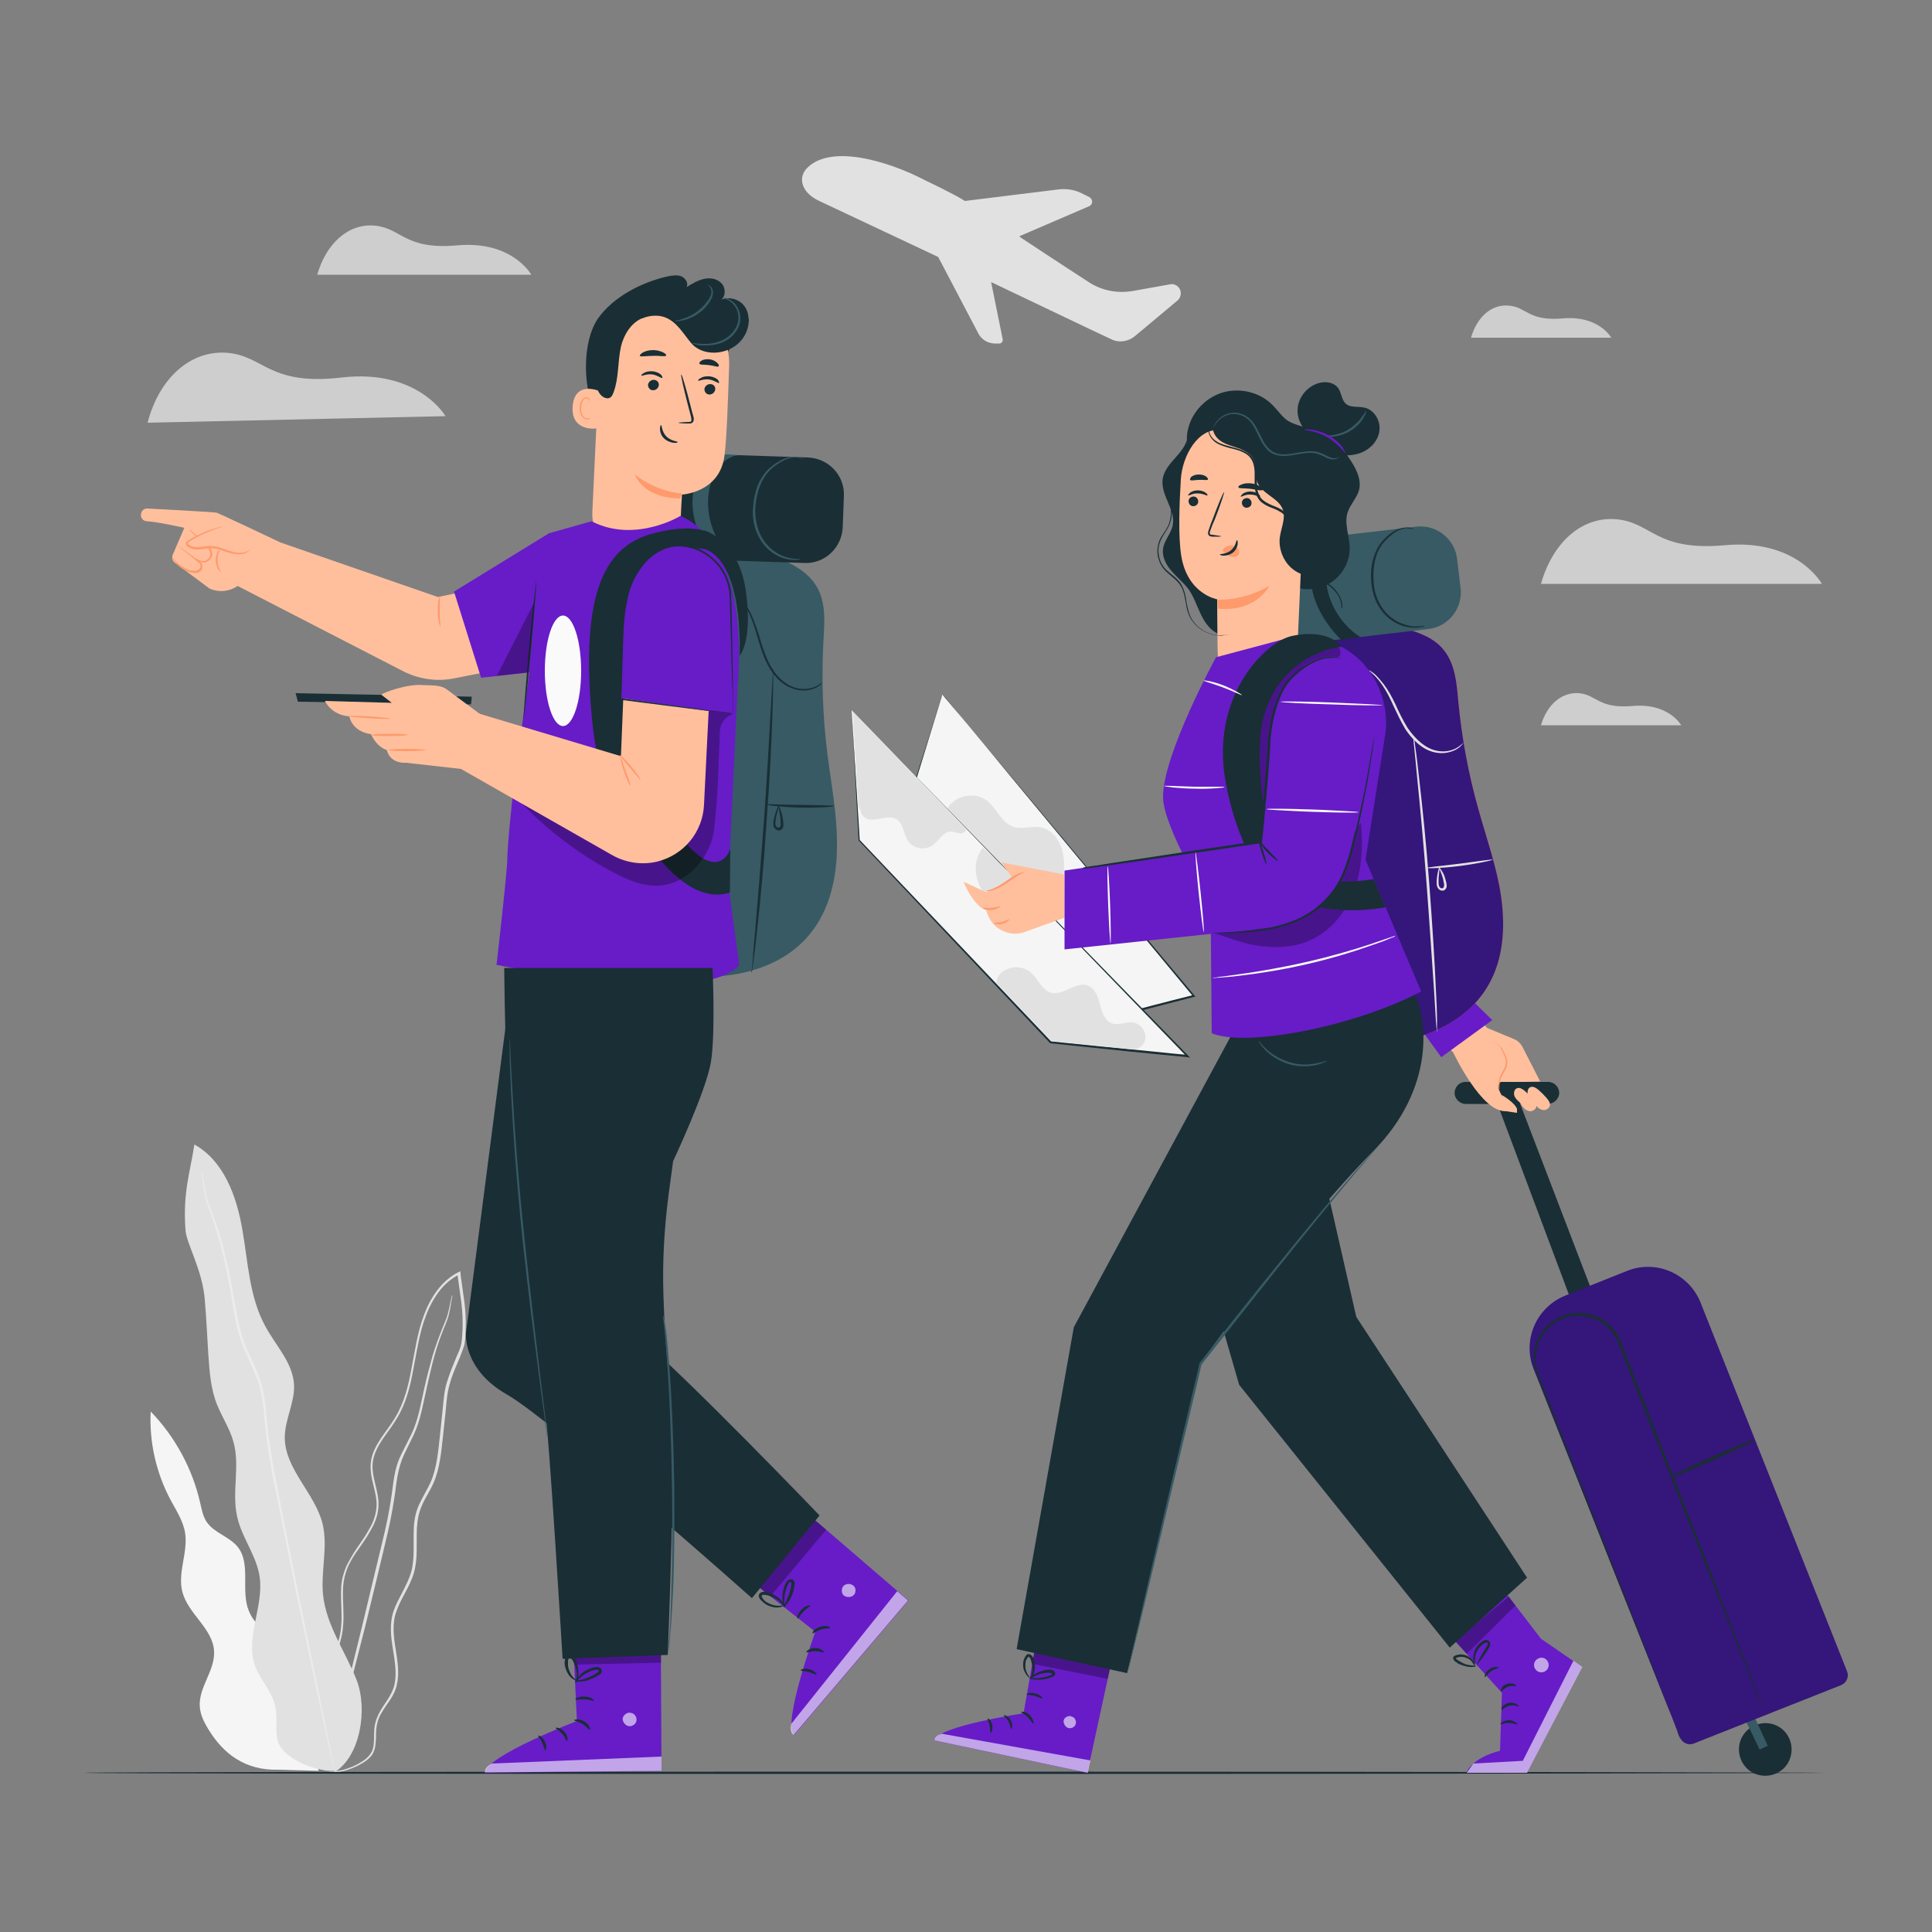 <svg xmlns="http://www.w3.org/2000/svg" xmlns:xlink="http://www.w3.org/1999/xlink" id="Layer_1" x="0" y="0" version="1.1" viewBox="0 0 500 500" xml:space="preserve" style="enable-background:new 0 0 500 500"><rect x="0" y="0" width="500" height="500" fill="#808080" stroke="none"/><style type="text/css">.st0{display:none}.st1{display:inline;fill-rule:evenodd;clip-rule:evenodd;fill:#ebebeb}.st2{fill:#f5f5f5}.st3{fill:#e1e1e1}.st4{fill:#ececec}.st5{opacity:.8}.st6{fill:#1a2e35}.st7{fill:#375a64}.st8{fill:#35167a}.st9{fill:#ffbf9d}.st10{fill:#671cc7}.st11{fill:#ff9a6c}.st12{opacity:.6}.st13{fill:#fff}.st14,.st15{enable-background:new}.st14{opacity:.6;fill:#fff}.st15{opacity:.3}.st16{fill:#ff4f5b}.st17{opacity:.3}.st18{fill:#fafafa}</style><g id="Background_Simple" class="st0"><path d="M466.8,94.6c-2.9-6.8-6.6-13.1-11.3-18.7c-28.5-33.8-95.4-43.2-127.6-9.3c-27,28.5-24,78.8-56,101.6 c-19.5,13.9-46,12.5-69.2,6.7s-45.9-15.3-69.8-15.8c-34.9-0.8-69,19-87.2,48.8c-30,49.2-14,119.2,30.8,154.3 c23.8,18.7,54.3,26.3,84,32.2c37.3,7.4,75.2,12.7,113.1,10.2c56.3-3.8,109.7-27.9,146.4-71.4c0.7-0.9,1.5-1.7,2.2-2.6 c47.4-57.6,66.1-133.9,52.6-207.2C473.2,113.6,470.7,103.7,466.8,94.6z" class="st1"/></g><g><g><g><g><g><path d="M75.2,434.3c0.9-3.4-1.4-6.9-3.9-9.4s-5.6-4.7-6.9-8c-2.2-5.3,0.7-12.3-3-16.7c-2.2-2.6-6-3.5-7.9-6.3 c-1-1.5-1.3-3.3-1.7-5c-2-8.8-6.5-17.1-12.8-23.6c-0.4,7.9,1.4,15.8,5.1,22.8c1.5,2.8,3.3,5.5,3.8,8.6c0.8,5.1-2,10.3-0.7,15.3 c1.5,5.7,7.9,9.5,8.2,15.3c0.3,5-4,9.3-3.7,14.3c0.1,2.1,1.1,4.1,2.2,5.9c3.9,6.4,9.5,10.7,18.1,10.5l10.5,0.3L75.2,434.3z" class="st2"/></g></g></g><g><g><g><g><g><g><path d="M84.6,458.7c0,0,1,0.2,2.9-0.1c0.9-0.1,2.1-0.4,3.4-0.9s2.8-1.2,4.2-2.3c0.7-0.6,1.4-1.3,1.7-2.3 c0.4-1,0.4-2,0.5-3.1c0-1.1,0-2.2,0.2-3.4c0.2-1.2,0.6-2.3,1.3-3.4c1.2-2.2,3.3-4.2,3.9-7.2c0.7-2.9,0.2-6-0.3-9.2 c-0.5-3.1-1-6.6,0.2-9.8c1.1-3.3,3.4-6.2,4.5-9.9c1.1-3.7,0.6-7.7,0.8-11.7c0.1-2,0.5-4,1.3-5.8c0.8-1.9,2-3.6,2.9-5.6 c1.8-4,2.1-8.4,2.6-12.8c0.2-2.2,0.5-4.4,0.7-6.7c0.2-2.3,0.4-4.5,1.1-6.7c0.6-2.2,1.6-4.3,2.5-6.5c0.4-1.1,0.9-2.2,1.2-3.4 c0.2-1.2,0.3-2.4,0.3-3.6c0.1-2.4,0-4.8-0.3-7.2c-0.3-2.4-0.7-4.8-1-7.2c0-0.1,0-0.3,0-0.4l-0.1-0.5l-0.4,0.2 c-2.2,1.1-4.1,2.8-5.6,4.8s-2.6,4.2-3.4,6.4c-1.7,4.5-2.3,9.2-3.2,13.7c-0.8,4.5-1.9,8.9-4.2,12.7c-1.1,1.9-2.5,3.6-3.7,5.4 s-2.3,3.8-2.6,6c-0.6,4.4,1.9,8.3,1.4,12.2c-0.2,1.9-0.9,3.8-1.9,5.4c-0.9,1.7-2,3.2-3.1,4.8c-1.1,1.6-2,3.2-2.8,4.8 c-0.7,1.7-1.2,3.5-1.3,5.3c-0.2,3.5,0.3,6.9,0,10c-0.2,3.2-1.3,6-2.5,8.6c-1.3,2.6-2.6,4.9-3.8,7.2 c-0.6,1.1-1.1,2.2-1.6,3.3c-0.5,1.1-0.7,2.2-0.9,3.3c-0.3,2.2-0.3,4.2,0,6c0.5,3.6,1.8,6.2,3,7.6c0.3,0.4,0.6,0.7,0.9,0.9 c0.2,0.3,0.5,0.4,0.7,0.6C84.4,458.6,84.6,458.7,84.6,458.7c0-0.1-0.9-0.5-2-2c-1.2-1.5-2.5-4-2.9-7.6 c-0.2-1.8-0.2-3.8,0.1-5.9c0.2-1.1,0.4-2.2,0.9-3.2c0.4-1.1,1-2.2,1.6-3.3c1.2-2.2,2.6-4.6,3.9-7.2s2.4-5.5,2.6-8.8 c0.3-3.2-0.2-6.6,0-10c0.1-1.7,0.5-3.4,1.2-5.1c0.7-1.6,1.7-3.2,2.8-4.7c1.1-1.6,2.2-3.1,3.1-4.8c1-1.7,1.8-3.6,2-5.7 c0.5-4.2-2-8.1-1.4-12.2c0.3-2,1.3-3.9,2.5-5.7c1.2-1.8,2.6-3.5,3.7-5.4c2.4-3.9,3.5-8.4,4.3-12.9c0.9-4.5,1.5-9.2,3.2-13.6 c0.8-2.2,1.9-4.3,3.3-6.2c1.4-1.9,3.2-3.5,5.4-4.6l-0.5-0.3c0,0.1,0,0.3,0,0.4c0.3,2.4,0.7,4.8,1,7.2 c0.3,2.4,0.4,4.8,0.3,7.1c-0.1,1.2-0.1,2.4-0.3,3.5c-0.2,1.1-0.7,2.2-1.2,3.3c-0.9,2.2-1.8,4.3-2.5,6.6 c-0.7,2.2-0.9,4.6-1.1,6.8c-0.2,2.3-0.5,4.5-0.7,6.7c-0.5,4.4-0.8,8.8-2.5,12.6c-0.9,1.9-2,3.7-2.9,5.6s-1.3,4-1.4,6 c-0.2,4,0.3,8-0.7,11.6c-1.1,3.6-3.3,6.6-4.5,9.9c-1.2,3.4-0.7,7-0.2,10.1s1,6.2,0.4,9s-2.6,4.9-3.8,7.1 c-0.6,1.1-1.1,2.3-1.3,3.5c-0.2,1.2-0.2,2.3-0.2,3.4s-0.1,2.1-0.4,3s-1,1.6-1.6,2.2c-1.4,1.1-2.8,1.8-4.1,2.3 c-1.3,0.5-2.4,0.8-3.3,0.9c-0.9,0.2-1.6,0.2-2.1,0.2C84.9,458.7,84.6,458.7,84.6,458.7z" class="st3"/></g></g></g></g><g><g><g><g><path d="M117,335.2c0,0,0,0.1-0.1,0.3c-0.1,0.3-0.1,0.6-0.2,0.9c-0.2,0.8-0.4,2.1-0.8,3.6 c-0.4,1.6-1.3,3.3-2.1,5.5c-0.8,2.1-1.7,4.6-2.4,7.4c-0.8,2.8-1.5,5.9-2.2,9.2c-0.7,3.3-1.5,6.9-3.3,10.2 c-0.8,1.7-1.8,3.4-2.6,5.3c-0.8,1.9-1.2,3.9-1.5,6c-0.5,4.1-1.2,8.4-2.2,12.7c-2.1,8.6-4,16.8-5.8,24.2 c-1.8,7.4-3.5,14.1-4.8,19.8c-1.3,5.6-2.4,10.1-3.2,13.3c-0.4,1.5-0.6,2.7-0.8,3.6c-0.1,0.4-0.1,0.7-0.2,0.9 c0,0.2-0.1,0.3,0,0.3c0,0,0-0.1,0.1-0.3c0.1-0.2,0.2-0.6,0.3-0.9c0.2-0.9,0.6-2.1,1-3.6c0.8-3.2,2-7.7,3.4-13.3 c1.4-5.6,3.1-12.3,5-19.7c1.8-7.5,3.8-15.6,5.8-24.2c1-4.3,1.7-8.6,2.2-12.7c0.3-2.1,0.7-4,1.4-5.9c0.7-1.8,1.7-3.6,2.5-5.3 c1.8-3.4,2.6-7.1,3.3-10.4c0.7-3.3,1.4-6.4,2.1-9.2c0.7-2.8,1.5-5.3,2.3-7.4c0.8-2.2,1.7-3.9,2-5.5c0.4-1.6,0.5-2.8,0.7-3.7 c0.1-0.4,0.1-0.7,0.2-1C117,335.4,117,335.2,117,335.2z" class="st3"/></g></g></g></g></g><g><g><g><g><path d="M86.5,458.7c6.8-4.1,8.7-16.4,5.8-23.9c-2.9-7.4-7.9-14.2-8.7-22.1c-0.6-6.1,1.3-12.3-0.1-18.3 c-2-8-9.8-14.2-9.8-22.4c0-4.6,2.6-9,2.4-13.6c-0.3-5.7-4.7-10.1-7.4-15.1c-4.2-7.6-4.5-16.7-6-25.2 c-1.5-8.6-4.8-17.7-12.4-21.9c-1.1,7.3-3,12.3-2.3,22.1c0.2,3.5,4.4,10.3,5,18.1c0.4,4.6,0.6,9.3,0.9,13.9 c0.3,4.5,0.6,9.1,2.3,13.3c1.3,3.2,3.3,6.2,4.2,9.5c1.8,6.3-0.5,13.1,1,19.5c1.2,5.4,5,10,5.8,15.5c1.1,7.7-3.8,15.7-1.2,23 c1.3,3.6,4.3,6.5,5.2,10.3c0.7,2.9,0,6,0.6,8.9c1,4.7,10,8.3,14.8,8" class="st3"/></g></g></g><g><g><g><g><path d="M52.2,303.4c0,0,0,0.1,0,0.4s0.1,0.7,0.2,1.2c0.2,1.1,0.3,2.6,0.7,4.6s1.4,4.3,2.3,7 c0.9,2.7,1.8,5.8,2.6,9.3s1.5,7.4,2.2,11.6c0.7,4.1,1.5,8.7,3.6,13.1c1,2.2,2.1,4.4,2.9,6.7c0.8,2.3,1.2,4.8,1.5,7.4 c0.4,5.2,1.1,10.5,2.1,15.9c2.2,10.8,4.2,21,6.1,30.4c2,9.3,3.7,17.7,5.2,24.7s2.7,12.7,3.6,16.7c0.4,1.9,0.8,3.4,1,4.5 c0.1,0.5,0.2,0.9,0.3,1.2c0.1,0.3,0.1,0.4,0.1,0.4s0-0.1-0.1-0.4s-0.1-0.7-0.2-1.2c-0.2-1.1-0.5-2.6-0.9-4.6 c-0.8-4-2-9.7-3.4-16.7c-1.5-7.1-3.2-15.5-5.1-24.8s-3.9-19.6-6-30.4c-1-5.4-1.7-10.7-2.1-15.9c-0.3-2.6-0.7-5.2-1.5-7.5 c-0.8-2.4-1.9-4.6-2.9-6.7c-2.1-4.3-2.8-8.7-3.6-12.9c-0.7-4.2-1.4-8.1-2.3-11.6c-0.8-3.5-1.7-6.6-2.7-9.4 c-0.9-2.7-2-5-2.4-6.9c-0.4-2-0.6-3.5-0.8-4.6c-0.1-0.5-0.2-0.9-0.2-1.2C52.3,303.6,52.2,303.4,52.2,303.4z" class="st4"/></g></g></g></g></g></g></g><g><path d="M208.5,43.9c5.8-6.8,21-2.5,31.4,3c0,0,7.2,3.4,9.8,5.1h0.1l24.3-3c2-0.2,4,0.1,5.8,1l2,1c1,0.5,1,2-0.1,2.4 l-17.9,7.7c0,0.1,0,0.1,0,0.2c9.5,6.3,17.7,11.6,17.7,11.6c0.1,0.1,0.2,0.1,0.3,0.2c3.3,2.1,7.3,2.9,11.3,2.2l9.5-1.7 c0.5-0.1,1-0.1,1.4,0.1c1.7,0.7,2,2.9,0.6,4.1l-11,9.2c-1.7,1.4-4.1,1.8-6.1,0.8l-5.1-2.4l-26-12.4l3,14.8c0.1,0.6-0.4,1.2-1,1.1 h-1.2c-1.7-0.1-3.2-1-4-2.4l-10.5-20L212,52C207.9,50.1,206.4,46.6,208.5,43.9z" class="st3"/></g><g class="st5"><g><g><path d="M38.2,109.4l77.1-1.7c0,0-7.1-12.3-26.9-10c-18.9,2.2-20.1-5.7-29.7-6.4S41.1,98.1,38.2,109.4z" class="st3"/></g></g></g><g class="st5"><g><g><path d="M398.8,151.1h72.7c0,0-6.4-11.7-25.1-10c-17.9,1.6-18.8-5.8-27.9-6.7C409.3,133.5,401.8,140.5,398.8,151.1z" class="st3"/></g></g></g><g class="st5"><g><g><path d="M82.1,71.1h55.4c0,0-4.9-8.9-19.2-7.6c-13.6,1.2-14.3-4.4-21.2-5.1C90.2,57.7,84.4,63,82.1,71.1z" class="st3"/></g></g></g><g class="st5"><g><g><path d="M398.8,187.7h36.3c0,0-3.2-5.8-12.5-5c-8.9,0.8-9.4-2.9-13.9-3.3C404.1,179,400.3,182.5,398.8,187.7z" class="st3"/></g></g></g><g class="st5"><g><g><path d="M380.7,87.4H417c0,0-3.2-5.8-12.5-5c-8.9,0.8-9.4-2.9-13.9-3.3C386,78.6,382.2,82.1,380.7,87.4z" class="st3"/></g></g></g><g><path d="M472.6,458.8c0,0.1-100.9,0.3-225.4,0.3S21.8,459,21.8,458.8s100.9-0.3,225.4-0.3S472.6,458.7,472.6,458.8z" class="st6"/></g><g><g><path d="M403.5,282.5L403.5,282.5c-0.2-1.4-1.4-2.5-2.8-2.5h-21.4c-1.8,0-3.1,1.6-2.8,3.4l0,0 c0.3,1.3,1.5,2.3,2.8,2.3h21.3C402.4,285.6,403.7,284.1,403.5,282.5z" class="st6"/><g><g><g><g><path d="M450.1,451.8c-0.5,3.7,2,7.2,5.8,7.7c3.7,0.5,7.2-2,7.7-5.8c0.5-3.7-2-7.2-5.8-7.7 C454.1,445.5,450.6,448.1,450.1,451.8z" class="st6"/></g><g><polygon points="455.4 452.8 451.3 444.3 453.4 442.9 457.5 451.8" class="st7"/></g><g><polygon points="417 347.2 391.2 279.9 386.3 282.4 411.3 349.1" class="st6"/></g><g><path d="M438.4,451.2l38.1-15.1c1.4-0.6,2.1-2.2,1.5-3.6l-37.9-95.4c-3-7.5-11.5-11.2-19-8.2l-16,6.4 c-7.5,3-11.2,11.5-8.2,19l37.9,95.4C435.4,451.1,437,451.8,438.4,451.2z" class="st8"/></g><g><g><path d="M434.8,450.1c0,0-0.1-0.2-0.2-0.6c-0.2-0.4-0.4-1-0.6-1.7c-0.6-1.5-1.4-3.7-2.5-6.5 c-2.2-5.6-5.3-13.8-9.2-23.8c-3.9-10.1-8.6-22-13.8-35.3c-2.6-6.6-5.3-13.6-8.1-20.8c-0.7-1.8-1.4-3.6-2.1-5.5 c-0.8-1.8-1-3.8-0.8-5.7c0.5-3.9,3.2-7.5,6.9-8.9c3.7-1.5,8.2-0.7,11.2,1.8c1.5,1.3,2.6,2.9,3.3,4.7 c0.7,1.8,1.4,3.7,2.1,5.5c2.8,7.2,5.6,14.2,8.2,20.8c5.2,13.3,9.9,25.2,13.9,35.2s7.2,18.1,9.4,23.7c1.1,2.8,2,4.9,2.6,6.4 c0.3,0.7,0.5,1.3,0.7,1.7c0.2,0.4,0.3,0.6,0.3,0.6s-0.1-0.2-0.2-0.6c-0.2-0.4-0.4-1-0.6-1.7c-0.6-1.5-1.4-3.7-2.5-6.5 c-2.2-5.6-5.3-13.8-9.2-23.8c-3.9-10.1-8.6-22-13.8-35.3c-2.6-6.6-5.3-13.6-8.1-20.8c-0.7-1.8-1.4-3.6-2.1-5.5 s-1.9-3.6-3.5-5c-3.1-2.7-7.8-3.5-11.8-1.9c-4,1.5-6.8,5.3-7.3,9.4c-0.2,2,0.1,4.1,0.8,6c0.7,1.8,1.4,3.7,2.1,5.5 c2.8,7.2,5.6,14.2,8.2,20.8c5.2,13.3,9.9,25.2,13.9,35.2s7.2,18.1,9.4,23.7c1.1,2.8,2,4.9,2.6,6.4c0.3,0.7,0.5,1.3,0.7,1.7 C434.7,449.9,434.8,450.1,434.8,450.1z" class="st6"/></g></g><g><g><path d="M432.3,382.3c0.1,0.3,5.1-1.7,11.1-4.4c6.1-2.7,10.9-5.1,10.8-5.3c-0.1-0.3-5.1,1.7-11.1,4.4 C437.1,379.7,432.2,382.1,432.3,382.3z" class="st6"/></g></g></g></g></g><g><path d="M398.6,279.9l-4.5-8.8c-0.5-1-1.3-1.8-2.3-2.2l-7-2.9l-18.9-25.6l-1.8,19.6l12,12.4c0,0,7.5,15.9,13.7,15.1 c0,0-0.2-2.3-1.2-4.1c-2-3.5,0.1-3.5,0.4-3.4h5.1L398.6,279.9z" class="st9"/><path d="M367.8,266.4c0.6,0.9,5.2,7.2,5.2,7.2l13.2-9.6l-4.8-4.7L367.8,266.4z" class="st10"/></g><path d="M388.7,283.4c0,0,3.4,2,3.9,3.6v1l-4.1-0.6L388.7,283.4z" class="st9"/><path d="M393.3,285.3c-0.6-0.5-1.2-1.1-1.4-1.8c-0.2-0.7,0-1.7,0.8-1.9c0.7-0.2,1.4,0.3,2,0.8c0.7,0.6,1.4,1.3,2,2 c0.5,0.6,1.1,1.3,0.9,2.1c-0.2,0.6-0.8,1-1.4,1.1c-0.6,0-1.3-0.3-1.7-0.7S393.7,285.9,393.3,285.3" class="st9"/><path d="M396.8,285c-0.6-0.5-1.2-1.1-1.4-1.8c-0.2-0.7,0-1.7,0.8-1.9c0.7-0.2,1.4,0.3,2,0.8c0.7,0.6,1.4,1.3,2,2 c0.5,0.6,1.1,1.3,0.9,2.1c-0.2,0.6-0.8,1-1.4,1.1c-0.6,0-1.3-0.3-1.7-0.7S397.2,285.6,396.8,285" class="st9"/><g><path d="M386.3,269.9c0-0.1,0.9-0.1,1.9,0.8c0.5,0.5,0.8,1.2,1.2,1.9c0.4,0.8,0.8,1.7,0.7,2.7 c-0.1,1.1-0.7,1.9-1.1,2.6s-0.7,1.4-0.8,2c-0.3,1.2-0.1,2-0.1,2c-0.1,0-0.5-0.8-0.2-2.1c0.1-0.6,0.3-1.4,0.8-2.2 c0.4-0.7,0.9-1.5,1-2.4s-0.3-1.8-0.6-2.5c-0.4-0.7-0.7-1.5-1-1.9c-0.4-0.4-0.9-0.7-1.2-0.9C386.5,270,386.3,270,386.3,269.9z" class="st11"/></g></g><g><g><polygon points="243.9 179.7 229.9 224.5 271.2 267.6 309 257.7" class="st2"/><g><path d="M243.9,179.7c0,0,0.1,0.1,0.3,0.4c0.2,0.3,0.5,0.6,0.9,1.1c0.8,1,2.1,2.5,3.7,4.4 c3.2,3.8,7.9,9.4,13.7,16.3c11.7,14,28,33.5,46.6,55.7l0.3,0.3L309,258c-6.9,1.8-14,3.6-21.3,5.5c-5.6,1.5-11.1,2.9-16.5,4.3 h-0.1l-0.1-0.1c-15.5-16.3-29.7-31.1-41.2-43.1l-0.1-0.1v-0.1c4.3-13.7,7.9-24.9,10.4-32.7c1.2-3.9,2.2-6.9,2.8-8.9 c0.3-1,0.6-1.8,0.7-2.3C243.9,179.9,243.9,179.7,243.9,179.7c-0.5,1.6-5.4,17.6-13.8,44.9v-0.2c11.5,12,25.7,26.8,41.3,43 l-0.3-0.1c5.4-1.4,10.9-2.8,16.5-4.3c7.3-1.9,14.4-3.8,21.3-5.5l-0.1,0.4c-18.4-22.2-34.6-41.7-46.2-55.7 c-5.8-7-10.4-12.6-13.7-16.5c-1.6-1.9-2.8-3.4-3.7-4.5c-0.4-0.5-0.7-0.9-1-1.2C244.1,179.8,243.9,179.7,243.9,179.7z" class="st6"/></g></g><path d="M245.2,209.2c2-3.4,7.1-4.4,10.2-2c2.6,2,3.8,5.8,6.9,6.8c2.2,0.7,4.7-0.3,7,0.1c2.7,0.5,4.7,3,5.5,5.6 s0.6,5.5,0.4,8.2l-13.4,0.2L245.2,209.2z" class="st3"/><g><polygon points="220.4 183.8 307.3 273.3 271.9 269.7 222.4 217.4" class="st2"/><g><path d="M220.4,183.8c0.1,1.3,0.8,12.8,2.1,33.7v-0.1c12.7,13.3,30,31.6,49.6,52.2l-0.2-0.1 c8.8,0.9,17.8,1.8,27.2,2.7c2.8,0.3,5.6,0.6,8.2,0.8l-0.2,0.4C258.8,223.5,222.4,185.8,220.4,183.8c1.9,2,38.5,39.6,87.1,89.4 l0.5,0.5l-0.7-0.1c-2.6-0.3-5.4-0.5-8.2-0.8c-9.3-0.9-18.4-1.9-27.2-2.8h-0.1l-0.1-0.1c-19.6-20.7-36.8-39-49.5-52.4l0,0v-0.1 C221.1,196.6,220.5,185.1,220.4,183.8z" class="st6"/></g></g><path d="M254.4,219.4c-2.7,3.1-2.3,8,0,11.4c2.3,3.4,6.1,5.5,9.9,6.9c3.1,1.2,6.9,1.9,9.5-0.2" class="st3"/><path d="M249.9,214.5c0.2,0.7-0.8,1.3-1.5,1.2c-0.8-0.1-1.5-0.5-2.2-0.5c-2.1-0.1-3.2,2.4-4.9,3.6 c-2,1.4-5.1,0.8-6.4-1.3c-1.1-1.8-1.1-4.4-2.9-5.5c-1-0.6-2.3-0.5-3.4-0.3c-1.1,0.2-2.3,0.5-3.5,0.4c-1.2-0.2-2.3-1.1-2.3-2.2 l-0.6-1l-1.5-24.7L249.9,214.5z" class="st3"/><path d="M292.3,271.5c2,0.3,3.8-0.7,4.1-2.6c0.3-2-1.2-4-3.2-4.3c-1.8-0.2-3.6,0.8-5.3,0.3c-1.9-0.6-2.7-2.9-3.2-4.8 c-0.5-2-1.2-4.2-3.1-5c-3.1-1.3-6.4,2.7-9.6,1.8c-2.4-0.7-3.3-3.5-5.2-5.2c-1.5-1.3-3.7-1.7-5.6-1.1c-1.9,0.6-3,1.7-3.4,3.7 l14.3,15.1L292.3,271.5z" class="st3"/></g><g><g><path d="M268.5,422.8l-3.6,20.6c0,0-22.1,3.3-23.2,7l39.7,8.4l6.9-31.8L268.5,422.8z" class="st10"/><g class="st12"><path d="M277.6,444.3c0.7,0.4,1.1,1.3,0.7,2.1c-0.3,0.7-1.3,1.1-2.1,0.7c-0.7-0.4-1.2-1.5-0.8-2.2 c0.4-0.7,1.6-1.1,2.2-0.5" class="st13"/></g><path d="M281.5,458.8l0.7-3.2l-38.4-6.9c0,0-1.9,0.4-2,1.7L281.5,458.8z" class="st14"/><g><path d="M264.3,443.1c0,0.2,0.9,0.5,1.7,1.3c0.8,0.8,1.2,1.7,1.4,1.7c0.2,0,0.1-1.2-0.9-2.2 C265.6,442.9,264.3,442.9,264.3,443.1z" class="st6"/></g><g><path d="M259.8,443.9c-0.1,0.2,0.7,0.7,1.2,1.6s0.5,1.9,0.7,1.9c0.2,0.1,0.5-1-0.1-2.2 C261,444.1,259.9,443.8,259.8,443.9z" class="st6"/></g><g><path d="M256.4,448.4c0.2,0.1,0.6-0.8,0.4-2c-0.3-1.2-1.1-1.8-1.2-1.6c-0.1,0.1,0.3,0.8,0.5,1.8 C256.3,447.5,256.2,448.4,256.4,448.4z" class="st6"/></g><g><path d="M265.7,438.5c0,0.2,1,0.1,2.1,0.4s1.9,0.8,2,0.7c0.1-0.1-0.5-1-1.8-1.3 C266.7,437.9,265.6,438.3,265.7,438.5z" class="st6"/></g></g><polygon points="267.8 426.9 267.2 430.6 286.7 434.5 287.4 431.2" class="st15"/><g><path d="M266.5,434.3c0,0.1,0.7,0.4,2,0.4c0.6,0,1.4,0,2.2-0.2c0.4-0.1,0.8-0.2,1.3-0.4c0.2-0.1,0.4-0.2,0.7-0.3 c0.3-0.2,0.5-0.6,0.3-1c-0.1-0.3-0.5-0.6-0.8-0.6c-0.3-0.1-0.5-0.1-0.8-0.1c-0.5,0-0.9,0.1-1.3,0.2c-0.8,0.2-1.5,0.5-2.1,0.8 c-1.1,0.7-1.6,1.3-1.5,1.4s0.6-0.4,1.7-0.9c0.5-0.3,1.2-0.5,2-0.6c0.4-0.1,0.8-0.1,1.2-0.1c0.4,0,0.8,0.1,0.9,0.3 c0,0.1,0,0.1-0.1,0.2s-0.3,0.2-0.5,0.2c-0.4,0.2-0.8,0.3-1.2,0.4c-0.8,0.2-1.5,0.3-2.1,0.3C267.3,434.3,266.5,434.2,266.5,434.3 z" class="st6"/></g><g><path d="M266.7,434.7c0.1,0,0.6-0.6,0.9-1.8c0.2-0.6,0.3-1.4,0.2-2.2c0-0.4-0.1-0.9-0.3-1.3c-0.1-0.4-0.3-1-1.1-1.3 c-0.4-0.1-0.8,0.1-0.9,0.4c-0.2,0.2-0.3,0.5-0.4,0.7c-0.2,0.4-0.3,0.9-0.3,1.3c-0.1,0.9,0.1,1.6,0.4,2.2 c0.6,1.2,1.3,1.6,1.3,1.5c0.1-0.1-0.5-0.6-0.9-1.7c-0.2-0.5-0.3-1.2-0.2-2c0-0.4,0.1-0.8,0.3-1.1c0.2-0.4,0.4-0.7,0.5-0.6 c0.2,0,0.5,0.4,0.6,0.8s0.2,0.8,0.3,1.2c0.1,0.8,0.1,1.5,0,2.1C266.9,433.9,266.6,434.6,266.7,434.7z" class="st6"/></g></g><g><g><g><path d="M398.8,424.1l-8.6-11.2l-0.4-0.6l-14.6,10.9l13.5,14.9l-0.5,15c-7.5,1.9-8.7,5.7-8.7,5.7h15.7l14.2-27.4 L398.8,424.1z" class="st10"/><polygon points="409.5 431.4 395.2 458.8 379.6 458.8 381.3 456.4 394.1 455.7 407.2 429.8" class="st14"/></g><g><path d="M388.3,446.2c0.1,0.2,1-0.4,2.2-0.3c1.2,0,2.1,0.5,2.2,0.4s-0.7-1.1-2.2-1.1 C389.1,445.2,388.2,446.1,388.3,446.2z" class="st6"/></g><g><path d="M388.6,442.5c0.2,0.1,0.9-0.8,2.1-1.1c1.2-0.3,2.2,0.3,2.3,0.2c0.1-0.1-0.1-0.3-0.6-0.6 c-0.4-0.2-1.1-0.4-1.9-0.3c-0.8,0.2-1.4,0.6-1.7,1C388.6,442.1,388.5,442.4,388.6,442.5z" class="st6"/></g><g><path d="M388.5,437.7c0.2,0.1,0.7-0.8,1.8-1.2c1.1-0.4,2.1,0,2.1-0.2c0-0.1-0.2-0.3-0.6-0.5s-1.1-0.2-1.8,0 c-0.7,0.2-1.2,0.7-1.4,1.1C388.4,437.3,388.4,437.6,388.5,437.7z" class="st6"/></g><g><path d="M384.3,434c0.2,0.1,0.6-0.8,1.6-1.5s1.9-0.7,2-0.9c0.1-0.2-1.2-0.4-2.3,0.3 C384.3,432.7,384.1,433.9,384.3,434z" class="st6"/></g><g><path d="M382.2,430.7c0.1,0.1,0.6-0.6,1.4-1.6c0.4-0.6,0.9-1.2,1.3-1.9c0.2-0.4,0.5-0.7,0.7-1.3 c0.1-0.3,0.1-0.6-0.1-1c-0.2-0.3-0.6-0.5-0.9-0.5c-0.7,0.1-1.1,0.5-1.5,0.8s-0.7,0.7-1,1.1c-0.5,0.8-0.7,1.6-0.8,2.3 c-0.2,1.4,0.3,2.2,0.4,2.1c0.1,0-0.1-0.8,0.1-2.1c0.1-0.6,0.4-1.3,0.9-2c0.2-0.3,0.5-0.6,0.9-0.9c0.3-0.3,0.8-0.6,1.1-0.6 c0.2,0,0.2,0,0.3,0.1c0.1,0.1,0.1,0.3,0,0.4c-0.1,0.3-0.4,0.7-0.6,1.1c-0.4,0.7-0.8,1.3-1.2,2 C382.5,430,382.2,430.7,382.2,430.7z" class="st6"/></g><g><path d="M381.7,431.2c0.1,0,0-0.8-0.8-1.8c-0.8-0.9-2.6-1.8-4.6-0.8c-0.1,0.1-0.3,0.3-0.2,0.6 c0,0.2,0.1,0.4,0.2,0.5c0.2,0.2,0.4,0.4,0.6,0.5c0.4,0.3,0.7,0.5,1.1,0.6c0.7,0.3,1.5,0.5,2.1,0.6c1.2,0.1,2-0.1,1.9-0.2 c0-0.1-0.7-0.1-1.9-0.3c-0.6-0.1-1.2-0.3-1.9-0.7c-0.3-0.2-0.7-0.4-1-0.6c-0.2-0.1-0.3-0.2-0.4-0.4c-0.1-0.1-0.1-0.1,0-0.1 c0.1-0.1,0.3-0.1,0.5-0.2c0.2,0,0.4-0.1,0.6-0.1c0.4,0,0.8,0,1.1,0.1c0.7,0.2,1.3,0.5,1.7,0.9 C381.3,430.5,381.6,431.3,381.7,431.2z" class="st6"/></g><path d="M397,430.9c0,1,0.8,1.9,1.9,1.9c1,0,1.9-0.8,1.9-1.9c0-1-0.8-1.9-1.9-1.9C397.8,429.1,397,429.9,397,430.9 z" class="st14"/></g><polygon points="376.6 424.7 379.6 428 392.2 415.5 390.5 413.2" class="st15"/></g><g><g><g><g><path d="M337.6,163.9c8.3-2.9,17.4-3.3,26-1.2c3.8,1,7.7,2.5,10.1,5.6c2.9,3.6,3.3,8.6,3.7,13.2 c0.9,9.4,2.6,18.7,5.2,27.9c2.1,7.6,4.8,15,5.9,22.8s0.6,16.1-3.4,22.9c-6.1,10.5-19.1,15.1-31.3,15.3 c-6.4,0.1-12.9-0.8-18.6-3.8s-10.4-8.1-11.8-14.4" class="st16"/></g><g><g><path d="M337.6,163.9c8.3-2.9,17.4-3.3,26-1.2c3.8,1,7.7,2.5,10.1,5.6c2.9,3.6,3.3,8.6,3.7,13.2 c0.9,9.4,2.6,18.7,5.2,27.9c2.1,7.6,4.8,15,5.9,22.8s0.6,16.1-3.4,22.9c-6.1,10.5-19.1,15.1-31.3,15.3 c-6.4,0.1-12.9-0.8-18.6-3.8s-10.4-8.1-11.8-14.4" class="st8"/></g></g></g><g><g><path d="M354.3,173.5c-0.1,0.1,1.7,1.2,3.5,3.9c0.9,1.3,1.8,3,2.7,5c0.9,1.9,1.9,4.1,3.2,6.3c1.4,2.1,3.1,3.9,5,5 s4,1.4,5.7,1.1c1.7-0.3,2.9-1,3.5-1.6c0.3-0.3,0.6-0.6,0.7-0.8s0.2-0.3,0.2-0.3s-0.3,0.4-1,0.9c-0.7,0.6-1.9,1.2-3.4,1.4 c-1.6,0.2-3.5-0.1-5.3-1.2c-1.8-1.1-3.4-2.8-4.8-4.8c-1.3-2.1-2.3-4.2-3.2-6.2c-0.9-1.9-1.9-3.7-2.9-5s-1.9-2.3-2.6-2.9 C354.8,173.7,354.3,173.4,354.3,173.5z" class="st3"/></g></g><g><g><path d="M371.9,267.1c0,0,0-0.3,0-0.8c0-0.6,0-1.3,0-2.2c0-1.9-0.1-4.8-0.3-8.2c-0.3-7-0.9-16.6-1.7-27.1 c-0.8-10.6-1.8-20.2-2.6-27.1c-0.4-3.5-0.7-6.3-1-8.2c-0.1-0.9-0.2-1.6-0.3-2.2c-0.1-0.5-0.1-0.8-0.2-0.8c0,0,0,0.3,0,0.8 c0,0.6,0.1,1.3,0.2,2.2c0.2,2,0.5,4.8,0.8,8.2c0.7,6.9,1.6,16.5,2.4,27.1s1.4,20.2,1.9,27.1c0.2,3.4,0.4,6.2,0.5,8.2 c0.1,0.9,0.1,1.7,0.2,2.2C371.8,266.9,371.9,267.1,371.9,267.1z" class="st3"/></g></g><g><g><path d="M369.4,224.6c0,0.2,3.8,0.1,8.5-0.5s8.4-1.5,8.4-1.6c0-0.2-3.8,0.4-8.4,1 C373.2,224.1,369.4,224.4,369.4,224.6z" class="st3"/></g></g><g><g><path d="M372.5,224.5c-0.1,0-0.3,0.7-0.5,1.8c-0.1,0.6-0.2,1.3-0.2,2c0,0.4,0,0.9,0.2,1.3 c0.2,0.5,0.7,0.9,1.3,0.9c0.3,0,0.6-0.1,0.8-0.4c0.2-0.2,0.3-0.5,0.3-0.8c0-0.5-0.1-0.9-0.2-1.3c-0.2-0.8-0.4-1.4-0.7-2 C373,225.1,372.6,224.6,372.5,224.5c-0.1,0.1,0.2,0.8,0.6,1.8c0.2,0.5,0.4,1.2,0.5,1.9c0.1,0.4,0.2,0.7,0.1,1.1 c0,0.3-0.2,0.6-0.5,0.6c-0.7,0-0.9-0.8-0.9-1.5s0-1.4,0.1-2C372.5,225.3,372.6,224.6,372.5,224.5z" class="st3"/></g></g></g><g><g><path d="M329.4,167.5l40.2-4.7c5.3-0.6,9-5.4,8.4-10.6l-0.9-7.5c-0.6-5.3-5.4-9-10.6-8.4l-40.2,4.7 c-5.3,0.6-9,5.4-8.4,10.6l0.9,7.5C319.4,164.4,324.1,168.1,329.4,167.5z" class="st7"/></g><g><g><path d="M365.8,136.9c0,0-0.1-0.1-0.4-0.2c-0.3-0.1-0.7-0.2-1.2-0.2c-1,0-2.6,0.3-4.1,1.4c-1.5,1.1-3.2,2.7-4.1,5 c-1,2.3-1.4,5-1.1,7.8c0.2,2.8,1.2,5.5,2.7,7.4c1.5,2,3.5,3.2,5.2,3.8c1.8,0.6,3.3,0.6,4.3,0.5c0.5-0.1,0.9-0.2,1.2-0.2 c0.3-0.1,0.4-0.1,0.4-0.2c0-0.1-0.6,0.1-1.6,0.1c-1,0.1-2.5,0-4.2-0.7c-1.7-0.6-3.5-1.8-4.9-3.7s-2.4-4.4-2.5-7.1 c-0.2-2.7,0.1-5.4,1-7.6c0.9-2.2,2.5-3.7,3.9-4.8s2.9-1.5,3.8-1.5C365.2,136.8,365.8,137,365.8,136.9z" class="st6"/></g></g><g><path d="M342.8,139l6.2-0.6c-1.6,0.5-3,1.6-4,3.1c-0.9,1.4-1.4,3.1-1.7,4.8c-1.1,7.1,2.7,14.8,8.8,18.6l-5,0.7 C347.1,165.5,332.8,152.7,342.8,139" class="st6"/></g></g></g><g><path d="M335.8,152.1c3.2,0.9,6.8,0.2,9.4-1.9c2.6-2,4.2-5.3,4.1-8.6c-0.1-3.1-1.5-6.2-0.5-9.1 c0.7-2,2.3-3.6,2.9-5.6c0.8-3-1-6.1-2.8-8.7c-1.1-1.7-2.3-3.4-3.8-4.7c-1.6-1.3-3.7-2.1-5.6-1.7" class="st6"/><g><path d="M307.4,112c0.2,2.3-1.4,4.4-2.9,6.1s-3.3,3.6-3.6,5.9c-0.6,4.1,3.4,7.9,2.6,11.9c-0.4,2.2-2.2,3.9-2.5,6.1 c-0.3,2.1,0.8,4.2,2.2,5.8c1.4,1.6,3.1,3,4.4,4.7c1.3,1.8,2,4,3,6.1c0.9,2,2.2,4.1,4.2,5.2c3,1.6,7.2,0.9,9.4,3.4 c2.2,2.4,4.9,2.8,7.6,4.6" class="st6"/><path d="M343.1,115.6c0.1-2.1-1.9-3.7-3.9-4.5s-4.1-1.1-5.9-2.2c-1.5-1-2.6-2.7-3.9-4c-3.2-3.3-8.2-4.6-12.7-3.4 c-4.4,1.2-8.1,4.9-9.2,9.4c-0.8,3-0.2,6.6,2.1,8.5c2.7,2.3,6.8,1.8,10.3,1.1c3.5-0.7,7.5-1.4,10.4,0.6c1.8,1.2,2.8,3.3,3.9,5.1 c1.1,1.9,2.4,3.8,4.5,4.5c2,0.7,4.8-0.5,4.9-2.7" class="st6"/><g><g><g><g><g><g><g><g><g><g><g><g><g><path d="M334.8,116c1.8,0.2,3.2,1.8,3.1,3.6l0,0l-2.1,47.6c-0.1,5.6-8.3,8.8-14.3,8.6l0,0 c-6.1-0.1-6.3-3.1-6.4-8.5c-0.1-8.9-0.1-12.3-0.1-12.2c0,0-7.7-1.3-9.3-11.3c-0.8-5-0.5-13.2-0.1-19.8 c0.4-6,4.4-13.4,10.4-12.7L334.8,116z" class="st9"/></g></g></g></g></g></g><g><g><g><g><g><g><g><path d="M307.6,129.7c0,0.7,0.5,1.3,1.2,1.3s1.3-0.5,1.3-1.2s-0.5-1.3-1.2-1.3 C308.2,128.5,307.6,129,307.6,129.7z" class="st6"/></g></g></g></g></g></g><g><g><g><g><g><g><g><path d="M307.5,128.2c0.2,0.2,1.1-0.6,2.5-0.5c1.4,0,2.4,0.7,2.5,0.5c0.1-0.1-0.1-0.4-0.5-0.7 c-0.4-0.3-1.2-0.6-2-0.6c-0.9,0-1.6,0.3-2,0.6C307.6,127.9,307.4,128.2,307.5,128.2z" class="st6"/></g></g></g></g></g></g></g></g><g><g><g><g><g><g><g><path d="M321.4,130.1c0,0.7,0.5,1.3,1.2,1.3s1.3-0.5,1.3-1.2s-0.5-1.3-1.2-1.3 C322,128.9,321.4,129.4,321.4,130.1z" class="st6"/></g></g></g></g></g></g><g><g><g><g><g><g><g><path d="M321.1,128.5c0.2,0.2,1.1-0.6,2.5-0.5c1.4,0,2.4,0.7,2.5,0.5c0.1-0.1-0.1-0.4-0.5-0.7 s-1.2-0.6-2-0.6c-0.9,0-1.6,0.3-2,0.6C321.2,128.2,321,128.5,321.1,128.5z" class="st6"/></g></g></g></g></g></g></g></g><g><g><g><g><g><g><g><path d="M316,138.8c0-0.1-0.9-0.2-2.2-0.4c-0.4,0-0.7-0.1-0.7-0.3c-0.1-0.3,0.1-0.6,0.2-1 c0.3-0.9,0.7-1.8,1.1-2.7c1.5-3.8,2.5-7,2.4-7c-0.2-0.1-1.5,3-2.9,6.8c-0.4,0.9-0.7,1.8-1,2.7 c-0.1,0.4-0.4,0.9-0.2,1.4c0.1,0.3,0.4,0.5,0.6,0.5c0.2,0.1,0.4,0.1,0.6,0.1C315.2,138.9,316,138.9,316,138.8z" class="st6"/></g></g></g></g></g></g></g><g><g><g><g><g><g><path d="M315.1,155.2c0,0,6.7,0.4,13.4-3.6c0,0-3.3,6.9-13.3,5.9L315.1,155.2z" class="st11"/></g></g></g></g></g></g><g><g><g><g><g><g><path d="M316.6,142.1c0.5-0.7,1.4-1,2.2-0.9c0.6,0.1,1.2,0.4,1.6,0.8c0.4,0.5,0.4,1.2,0.1,1.6 c-0.4,0.5-1.2,0.6-1.8,0.5c-0.7-0.2-1.2-0.6-1.8-1.1c-0.1-0.1-0.3-0.2-0.4-0.4 C316.5,142.5,316.4,142.3,316.6,142.1" class="st11"/></g></g></g></g></g></g><g><g><g><g><g><g><g><path d="M320.1,139.8c-0.2,0-0.2,1.5-1.5,2.6s-2.9,0.9-2.9,1.1c0,0.1,0.4,0.3,1,0.3 c0.7,0,1.6-0.2,2.4-0.8c0.8-0.7,1.1-1.5,1.2-2.1C320.4,140.1,320.2,139.7,320.1,139.8z" class="st6"/></g></g></g></g></g></g></g></g></g></g><g><g><g><g><g><g><path d="M320.5,126.1c0.1,0.4,1.5,0.2,3.1,0.4c1.6,0.2,2.9,0.6,3.2,0.3c0.1-0.2-0.1-0.5-0.7-0.9 c-0.5-0.4-1.4-0.7-2.3-0.8c-1-0.1-1.9,0-2.5,0.3C320.7,125.6,320.4,125.9,320.5,126.1z" class="st6"/></g></g></g></g></g></g><g><g><g><g><g><g><path d="M308,124.2c0.2,0.3,1.2,0,2.3,0c1.1-0.1,2.1,0.2,2.3-0.1c0.1-0.2-0.1-0.5-0.5-0.8 s-1.1-0.5-1.9-0.5s-1.5,0.3-1.9,0.6C308,123.8,307.9,124.1,308,124.2z" class="st6"/></g></g></g></g></g></g></g></g></g></g><path d="M341.8,149c-2.8,0.6-5.8-0.3-7.8-2.2s-3.1-4.8-2.8-7.6c0.3-2.5,1.6-5,0.8-7.3c-1.1-3.1-5.4-4-6.6-7.1 c-0.7-1.8-0.1-3.9-0.8-5.6c-0.7-1.6-2.4-2.6-4.1-3.2s-3.5-1-4.9-2.1s-2.3-3.2-1.4-4.7c7.5,0.9,14.9,2.7,21.9,5.3 c1.6,0.6,3.4,1.3,4.3,2.8c1,1.5,1,3.5,0.9,5.4c-0.4,9-0.8,18-1.3,27" class="st6"/><g><path d="M347.2,157.4c-0.1,0,0.1-1-0.5-2.5c-0.3-0.8-0.9-1.6-1.7-2.4c-0.8-0.8-1.9-1.6-3.2-2.3 c-1.3-0.7-2.8-1.4-4.4-2.2c-1.5-0.9-3.1-2.1-4.2-3.9c-0.5-0.9-0.8-1.9-0.8-3s0.2-2.1,0.5-3.2c0.2-1,0.4-2.1,0.2-3.1 c-0.2-1-0.9-1.9-1.9-2.4c-0.9-0.6-2-0.9-3.1-1.4c-1-0.5-2-1.1-2.6-2.2c-0.6-1-0.7-2.1-0.8-3.2c0-1.1,0-2.1,0-3 c0-1-0.1-1.9-0.4-2.8c-0.3-0.8-0.8-1.6-1.5-2.1c-1.4-1-3-1.4-4.4-1.7c-1.4-0.4-2.8-0.8-3.8-1.5s-1.6-1.7-1.8-2.5 c-0.2-0.8-0.1-1.5,0-1.9c0.2-0.4,0.3-0.6,0.3-0.6s-0.1,0.2-0.2,0.6s-0.2,1.1,0.1,1.8c0.2,0.8,0.8,1.7,1.8,2.3 c1,0.7,2.3,1,3.7,1.4c1.4,0.4,3.1,0.7,4.6,1.8c0.7,0.5,1.4,1.3,1.7,2.2c0.3,0.9,0.4,1.9,0.5,2.9c0,1,0,2,0,3s0.2,2,0.7,2.9 s1.4,1.5,2.4,2s2.1,0.8,3.1,1.4c0.5,0.3,1,0.7,1.4,1.2s0.6,1,0.7,1.6c0.2,1.2,0,2.3-0.2,3.4c-0.2,1.1-0.5,2.1-0.5,3.1 s0.3,1.9,0.8,2.8c1,1.7,2.5,2.9,4,3.7c1.5,0.9,3,1.6,4.3,2.3s2.4,1.5,3.3,2.4c0.8,0.9,1.4,1.8,1.7,2.6c0.3,0.8,0.4,1.5,0.4,1.9 c0,0.2,0,0.4,0,0.5C347.2,157.3,347.2,157.4,347.2,157.4z" class="st6"/></g><g><path d="M318,164.2c0,0-0.2,0.1-0.5,0.1c-0.2,0-0.4,0.1-0.6,0.1s-0.5,0.1-0.9,0.1c-1.3,0-3.2-0.3-5.2-1.6 c-1-0.7-1.9-1.6-2.6-2.7c-0.7-1.2-1.1-2.6-1.3-4.1c-0.3-1.5-0.5-3.1-1.3-4.4c-0.8-1.4-2.2-2.3-3.5-3.5 c-1.4-1.2-2.2-2.8-2.5-4.5c-0.2-1.7,0.1-3.4,0.9-4.7s1.7-2.4,2.1-3.7c0.4-1.2,0.5-2.5,0.4-3.6c-0.2-2.2-0.9-4-1.3-5.2 s-0.7-1.9-0.7-1.9s0.1,0.1,0.2,0.5c0.1,0.3,0.4,0.8,0.6,1.3c0.5,1.2,1.2,2.9,1.4,5.2c0.1,1.1,0.1,2.5-0.4,3.8 c-0.4,1.3-1.4,2.5-2.1,3.8s-1.1,2.8-0.8,4.4c0.2,1.6,1,3.1,2.3,4.2c1.2,1.1,2.8,2.1,3.6,3.6c0.8,1.5,1.1,3.1,1.3,4.6 c0.3,1.5,0.6,2.9,1.2,4s1.5,2,2.4,2.7c1.8,1.3,3.7,1.7,4.9,1.7C317.3,164.4,318,164.2,318,164.2z" class="st6"/></g></g><g><path d="M347.1,116.4c0,0,0.1,0.1,0.2,0.4s0,0.8-0.4,1.2c-0.4,0.4-1,0.9-1.8,0.9s-1.7-0.3-2.5-0.8 c-0.9-0.4-1.8-0.8-2.9-0.9s-2.3,0.1-3.5,0.3c-1.2,0.2-2.6,0.5-4,0.5s-3-0.4-4.1-1.5s-1.8-2.4-2.4-3.7c-0.6-1.3-1.2-2.5-1.9-3.4 c-1.5-2-4-2.6-5.8-2.1s-2.9,1.7-3.5,2.6s-0.7,1.5-0.7,1.5s0-0.2,0.1-0.4c0.1-0.3,0.2-0.7,0.5-1.2c0.5-0.9,1.6-2.3,3.6-2.8 c1-0.3,2.1-0.3,3.2,0.1c1.1,0.3,2.2,1.1,3,2.1s1.4,2.3,2,3.5s1.2,2.5,2.3,3.5c1,1,2.4,1.4,3.8,1.4s2.7-0.3,3.9-0.5 c1.3-0.2,2.5-0.4,3.7-0.3s2.2,0.5,3.1,1c0.8,0.4,1.6,0.8,2.4,0.8c0.7,0,1.3-0.4,1.6-0.7c0.4-0.4,0.5-0.8,0.4-1.1 C347.2,116.6,347.1,116.4,347.1,116.4z" class="st7"/></g><g><path d="M341.5,113.5c-3.3-0.8-5.8-4-5.7-7.4c0.1-3.4,2.8-6.5,6.1-7.1c1.6-0.3,3.4,0.1,4.4,1.4 c0.9,1.3,0.9,3.1,2,4.1c1.3,1.1,3.2,0.6,4.8,1c2.5,0.5,4.2,3.3,3.9,5.9c-0.3,2.6-2.2,4.7-4.6,5.7s-5.1,0.9-7.6,0.1 c-2.5-0.7-4.7-2-6.9-3.4" class="st6"/><g><path d="M353.6,106.3c0.1,0-0.1,0.8-0.7,1.8c-0.6,1.1-1.8,2.4-3.4,3.4s-3.3,1.4-4.5,1.5s-2-0.1-2-0.2 s0.8,0,1.9-0.2c1.2-0.2,2.8-0.6,4.3-1.6s2.7-2.2,3.3-3.2C353.2,107,353.5,106.3,353.6,106.3z" class="st7"/></g></g><g><path d="M348.3,117.4c-0.1,0.1-1.7-2.4-4.7-4.2c-3.1-1.8-6-1.8-6-2c0-0.1,0.7-0.1,1.9,0c1.2,0.2,2.8,0.6,4.4,1.5 s2.8,2.1,3.5,3C348,116.7,348.3,117.4,348.3,117.4z" class="st10"/></g></g><g><path d="M275.4,226.3l-16.2-3.1l2.9,4.2l-6.9,3.5l-5.8-2.7c0,0,0.4,1.3,1.7,3.4c1.3,2.1,3,3.8,4.1,3.9 c1.6,0.1,1.9,0.2,0,0c0,0,0.4,2,2.1,3.9c1.1,1.1,3.9,2.9,7.3,2l10.9-3.9L275.4,226.3z" class="st9"/><g><path d="M259,234.4c0.1,0.1-0.8,0.9-2.2,1.1c-1.4,0.2-2.5-0.4-2.4-0.6c0.1-0.1,1.1,0.2,2.4,0 C258,234.9,259,234.3,259,234.4z" class="st11"/></g><g><path d="M261.2,237.9c0.1,0.1-0.6,0.9-1.8,1.2c-1.2,0.3-2.2,0-2.1-0.2c0-0.1,0.9-0.1,2-0.3 C260.3,238.3,261.1,237.8,261.2,237.9z" class="st11"/></g><g><path d="M265.2,225.6c0,0.1-0.6,0.3-1.4,0.8c-0.9,0.5-2,1.3-3.3,2.2s-2.6,1.5-3.6,1.8s-1.7,0.2-1.7,0.2 c0-0.1,0.6-0.2,1.5-0.5c0.9-0.3,2.1-1,3.4-1.9s2.4-1.7,3.4-2.1C264.6,225.7,265.2,225.6,265.2,225.6z" class="st11"/></g></g><g><path d="M363.6,253.2c0,0,0.6,0.3,1.9,2.8c4.2,7.5,5.9,25.6-10,41.8c-20.6,20.9-44.8,55-44.8,55l-19,80.2l-28.6-6.2 l14.8-83.3l40.5-75.1L363.6,253.2z" class="st6"/><polygon points="395.2 408.3 351 340.8 337.7 282.5 303.6 299.3 320.7 358.4 375.2 426.4" class="st6"/><g><path d="M291.8,433c0,0,0-0.1,0.1-0.4s0.1-0.7,0.2-1.1c0.2-1,0.6-2.5,1-4.4c0.9-3.8,2.2-9.4,3.7-16.2 c3.2-13.7,7.6-32.5,12.5-53.3c0.4-1.6,0.8-3.2,1.1-4.7v-0.1l0,0c12.5-16,23.9-30.1,32.3-40.2c4.2-5,7.6-9,10.1-11.7 c1.2-1.4,2.2-2.4,2.8-3.1c0.3-0.3,0.6-0.6,0.7-0.8c0.2-0.2,0.3-0.3,0.3-0.3s-0.1,0.1-0.2,0.3c-0.2,0.2-0.4,0.5-0.7,0.8 c-0.6,0.7-1.6,1.8-2.7,3.2c-2.4,2.7-5.8,6.8-9.9,11.8c-8.3,10.1-19.6,24.3-32.1,40.3V353c-0.4,1.5-0.7,3.1-1.1,4.7 c-5,20.8-9.4,39.6-12.7,53.3c-1.6,6.8-3,12.3-3.9,16.1c-0.5,1.9-0.8,3.4-1.1,4.4c-0.1,0.5-0.2,0.9-0.3,1.1 C291.8,432.8,291.8,433,291.8,433z" class="st7"/></g><g><path d="M343.5,274.5c0,0-0.2,0.2-0.7,0.4c-0.5,0.2-1.2,0.5-2.1,0.7c-1.8,0.4-4.4,0.6-7.1-0.2 c-2.7-0.8-4.8-2.3-6.1-3.6c-0.6-0.7-1.1-1.2-1.4-1.7c-0.3-0.4-0.4-0.7-0.4-0.7c0.1-0.1,0.7,0.9,2,2.1s3.4,2.6,6,3.4 s5.1,0.7,6.9,0.3C342.4,274.9,343.5,274.4,343.5,274.5z" class="st7"/></g></g><g><path d="M367.8,256.6c-17.3,9.1-45.3,14.5-54.2,10.8l-0.3-33.2c0,0-12.3-20.2-12.3-27.9 c-0.1-11,13.7-36.2,13.7-36.2l20.6-5.5c4.8,0,8.8,1.1,11.9,2.8c7.9,4.2,12.3,13.1,11.4,22l-5.2,33.1L367.8,256.6z" class="st10"/><g class="st17"><path d="M345.7,167.4c1.2-0.2,1.6,1.8,0.8,2.6c-0.9,0.9-2.2,0.9-3.4,1.1c-5.4,0.8-9.5,5.4-11.5,10.5s-2.1,10.6-2.5,16 c-0.3,5.4-0.9,11-3.4,15.8c-4.7-8.4-5.5-19-2-27.9c3.5-9,11.2-16.2,20.4-19.2"/></g><path d="M347.2,167.4c0,0-3-4.9-12.9-2.8c-6.6,1.4-21.2,15.4-17.1,37.8s14.9,30.3,14.9,30.3s-10-34.3-4.4-49.3 C333.1,168.5,347.2,167.4,347.2,167.4z" class="st6"/><g class="st17"><path d="M313.7,241.3c4.1,1.3,8,3,12.3,3.5c4.3,0.6,8.8,0.4,12.7-1.3c5.5-2.3,9.6-7.3,11.7-12.9c2.1-5.6,2.4-11.7,1.8-17.7 c-3.8,4.6-3.3,11.5-6.5,16.6c-2,3.2-5.2,5.3-8.6,7C329.9,240.1,321.8,241.5,313.7,241.3"/></g><path d="M326,207.3c0,0-1.3,25.2,29.5,20.2l3.1,7.3c0,0-32.4,6.8-37-20L326,207.3z" class="st6"/><g><path d="M354.1,176c2.7,3.8,3.4,8.7,2.3,13.3l-7.7,34.3c-3.3,9.7-12.7,15.5-18.5,16.3l-54.7,5.8v-20.4l50.8-7.5 l2.4-27.8c0.2-3.7,2.1-10.5,4.4-13.4c2.7-3.2,6.8-7.6,13.4-6.5C350.6,170.7,352.3,173.5,354.1,176z" class="st10"/><g><path d="M355.7,190.6c0,0,0,0.3-0.1,0.8s-0.1,1.3-0.3,2.2c-0.3,1.9-0.7,4.7-1.3,8.1c-0.6,3.4-1.4,7.4-2.4,11.9 c-0.5,2.2-1.1,4.6-1.7,7c-0.7,2.4-1.5,4.9-2.7,7.2c-1.2,2.4-2.8,4.5-4.6,6.2c-1.9,1.7-3.9,3-6,4c-4.2,2-8.3,2.7-11.8,3.1 c-3.4,0.4-6.2,0.4-8.2,0.4c-0.9,0-1.7,0-2.2,0s-0.8,0-0.8,0s0.3,0,0.8-0.1c0.6,0,1.3-0.1,2.2-0.1c1.9-0.1,4.7-0.2,8.1-0.6 c3.4-0.4,7.5-1.2,11.6-3.1c2-1,4.1-2.2,5.9-3.9c1.8-1.6,3.3-3.7,4.5-6.1c1.2-2.3,2-4.8,2.7-7.2s1.2-4.7,1.8-6.9 c1-4.4,1.9-8.5,2.5-11.9s1.1-6.1,1.4-8c0.2-0.9,0.3-1.6,0.4-2.2S355.7,190.6,355.7,190.6z" class="st6"/></g><g><path d="M327.7,223.6c-0.1,0-0.7-1.3-1.2-3s-0.9-3.1-0.7-3.1c0.1,0,0.7,1.3,1.2,3 C327.5,222.1,327.9,223.5,327.7,223.6z" class="st6"/></g><g><path d="M330.8,222.8c-0.1,0.1-1.4-0.7-2.8-2.2c-1.4-1.4-2.1-2.8-2-2.9c0.1-0.1,1.1,1.2,2.4,2.5 C329.7,221.7,330.9,222.7,330.8,222.8z" class="st6"/></g><g><path d="M280.2,224.6c0,0,0.1,0,0.2-0.1c0.2,0,0.4-0.1,0.7-0.1c0.6-0.1,1.5-0.3,2.6-0.4c2.3-0.4,5.6-0.9,9.7-1.5 c8.3-1.3,19.8-3,32.7-4.9l-0.2,0.2c0.2-1.9,0.4-3.9,0.6-5.9c0.7-7.2,1.3-14.1,1.7-20.4c0.3-3.2,0.8-6.1,1.7-8.8 c0.9-2.7,2-5.1,3.6-6.9c3.2-3.5,6.9-5.4,9.5-5.7c1.3-0.2,2.4-0.1,3.1,0.1c0.3,0.1,0.6,0.2,0.8,0.2c0.2,0,0.3,0.1,0.3,0.1 c0,0.1-1.4-0.5-4.1-0.1c-2.6,0.4-6.1,2.3-9.3,5.8c-1.5,1.8-2.6,4.2-3.4,6.8s-1.4,5.6-1.6,8.7c-0.3,6.3-1,13.2-1.6,20.4 c-0.2,2-0.4,4-0.6,5.9v0.2h-0.2c-12.9,1.9-24.4,3.6-32.7,4.8c-4.1,0.6-7.4,1-9.8,1.4c-1.1,0.1-2,0.3-2.6,0.3 c-0.3,0-0.5,0.1-0.7,0.1C280.3,224.6,280.2,224.6,280.2,224.6z" class="st6"/></g></g><g><path d="M311.5,241.2c-0.1,0-0.7-4.6-1.3-10.3c-0.6-5.7-0.9-10.4-0.8-10.4s0.7,4.6,1.3,10.3 S311.7,241.2,311.5,241.2z" class="st18"/></g><g><path d="M351.6,210.2c0,0.1-1.3,0.1-3.5,0.1c-2.1,0-5.1-0.1-8.4-0.2c-3.3-0.1-6.2-0.3-8.4-0.4 c-2.1-0.1-3.5-0.2-3.5-0.3s1.3-0.1,3.5-0.1c2.1,0,5.1,0.1,8.4,0.2c3.3,0.1,6.2,0.3,8.4,0.4S351.6,210.1,351.6,210.2z" class="st18"/></g><g><path d="M316.9,203.7c0,0.1-0.9,0.2-2.3,0.3s-3.4,0.2-5.5,0.1c-2.2,0-4.1-0.2-5.5-0.3c-1.4-0.2-2.3-0.3-2.3-0.4 c0-0.1,0.9,0,2.3,0c1.4,0.1,3.3,0.1,5.5,0.2c2.1,0,4.1,0,5.5,0S316.9,203.6,316.9,203.7z" class="st18"/></g><g><path d="M321.4,179.9c-0.1,0.1-2.2-1-4.9-2c-2.7-1-5-1.6-5-1.8c0-0.1,2.4,0.2,5.2,1.3 C319.4,178.5,321.5,179.8,321.4,179.9z" class="st18"/></g><g><path d="M361.1,242.3c0,0-0.1,0.1-0.4,0.2c-0.4,0.1-0.8,0.3-1.3,0.5c-1.1,0.5-2.8,1.1-4.9,1.8 c-4.2,1.5-10,3.3-16.6,4.8s-12.6,2.4-17,2.9c-2.2,0.3-4,0.4-5.2,0.5c-0.6,0-1,0.1-1.4,0.1c-0.3,0-0.5,0-0.5,0s0.2-0.1,0.5-0.1 c0.4,0,0.8-0.1,1.4-0.2c1.2-0.1,3-0.4,5.2-0.7c4.4-0.6,10.4-1.6,17-3.1s12.4-3.2,16.6-4.6c2.1-0.7,3.8-1.3,5-1.7 c0.5-0.2,1-0.3,1.4-0.5C360.9,242.4,361.1,242.3,361.1,242.3z" class="st18"/></g><g><path d="M357.8,182.5c0,0.1-5.9,0.1-13.2-0.2c-7.3-0.2-13.2-0.5-13.2-0.7c0-0.1,5.9-0.1,13.2,0.2 C352,182.1,357.8,182.4,357.8,182.5z" class="st18"/></g><g><path d="M287.4,244.2c-0.1,0-0.4-4.5-0.6-10s-0.3-10-0.1-10c0.1,0,0.4,4.5,0.6,10S287.5,244.2,287.4,244.2z" class="st18"/></g></g></g><g><g><g><g><path d="M175.5,141.9c8.8-1.7,18.2-0.7,26.5,2.8c3.7,1.5,7.4,3.7,9.4,7.2c2.4,4.1,2,9.2,1.7,14 c-0.5,9.7-0.2,19.4,1,29c1,8,2.6,16,2.5,24c0,8.1-1.8,16.4-6.9,22.7c-7.8,9.7-21.7,12.4-34,10.7c-6.5-0.9-13-2.8-18.2-6.7 c-5.3-3.9-9.3-9.8-9.7-16.3" class="st7"/></g></g><g><g><path d="M190.9,154.1c-0.1,0.1,1.5,1.5,2.9,4.5c0.7,1.5,1.4,3.4,2,5.5s1.3,4.5,2.3,6.8c1.1,2.4,2.5,4.4,4.3,5.8 c1.8,1.4,3.9,2,5.6,2c1.7,0,3.1-0.6,3.8-1.1c0.4-0.3,0.7-0.5,0.8-0.7c0.2-0.2,0.2-0.3,0.2-0.3s-0.4,0.3-1.2,0.8 s-2.1,0.9-3.7,0.9c-1.6,0-3.5-0.6-5.2-2c-1.7-1.3-3.1-3.4-4.1-5.6c-1-2.3-1.7-4.6-2.3-6.7c-0.7-2.1-1.4-4-2.1-5.5 c-0.8-1.5-1.6-2.6-2.2-3.3C191.4,154.4,190.9,154.1,190.9,154.1z" class="st6"/></g></g><g><g><path d="M194.5,251.7c0,0,0.1-0.3,0.2-0.8c0.1-0.6,0.2-1.3,0.3-2.3c0.3-2,0.6-4.8,1-8.4c0.8-7.1,1.7-16.9,2.4-27.7 c0.8-10.8,1.3-20.7,1.5-27.8c0.1-3.6,0.2-6.4,0.2-8.4c0-0.9,0-1.7,0-2.3c0-0.5,0-0.8,0-0.8s-0.1,0.3-0.1,0.8 c0,0.6-0.1,1.4-0.1,2.3c-0.1,2.1-0.3,4.9-0.5,8.4c-0.4,7.1-0.9,16.9-1.7,27.8c-0.8,10.8-1.6,20.6-2.2,27.7 c-0.3,3.5-0.6,6.3-0.7,8.4c-0.1,0.9-0.1,1.7-0.2,2.3C194.4,251.4,194.4,251.7,194.5,251.7z" class="st6"/></g></g><g><g><path d="M198.4,208.2c0,0.2,3.9,0.7,8.7,0.8s8.7-0.2,8.7-0.4s-3.9-0.2-8.7-0.3C202.3,208.3,198.4,208,198.4,208.2z" class="st6"/></g></g><g><g><path d="M201.5,208.6c-0.1,0-0.4,0.6-0.8,1.8c-0.2,0.6-0.4,1.3-0.5,2c-0.1,0.4-0.1,0.9,0,1.4s0.6,1,1.2,1.1 c0.3,0.1,0.7,0,0.9-0.3c0.2-0.2,0.4-0.5,0.4-0.7c0.1-0.5,0-0.9,0-1.3c-0.1-0.8-0.2-1.5-0.4-2.1 C202,209.3,201.6,208.7,201.5,208.6c-0.1,0.1,0.1,0.8,0.3,2c0.1,0.6,0.2,1.3,0.2,2c0,0.4,0.1,0.8,0,1.1s-0.3,0.5-0.6,0.5 c-0.7-0.1-0.8-1-0.7-1.7c0.1-0.8,0.2-1.4,0.4-2C201.4,209.4,201.6,208.6,201.5,208.6z" class="st6"/></g></g></g><g><g><path d="M166.4,144.3l41.8,1.4c5.3,0.2,9.7-4,9.9-9.3l0.3-8.1c0.2-5.3-4-9.7-9.3-9.9l-41.8-1.4 c-5.3-0.2-9.7,4-9.9,9.3l-0.3,8.1C156.9,139.7,161.1,144.1,166.4,144.3z" class="st6"/></g><g><g><path d="M208.1,118.9c0,0-0.1-0.1-0.4-0.2c-0.3-0.1-0.6-0.3-1.2-0.4c-1-0.2-2.7-0.1-4.4,0.8 c-1.6,0.9-3.6,2.2-4.9,4.4c-1.4,2.1-2.1,4.9-2.3,7.8c-0.3,2.9,0.4,5.7,1.6,7.9c1.2,2.2,3,3.8,4.7,4.6c1.7,0.9,3.3,1.1,4.3,1.1 c0.5,0,0.9,0,1.2-0.1c0.3,0,0.4-0.1,0.4-0.1c0-0.1-0.6,0-1.6-0.1s-2.5-0.4-4.1-1.3c-1.6-0.9-3.3-2.4-4.4-4.5 c-1.1-2.1-1.7-4.8-1.5-7.6s0.9-5.4,2.2-7.5c1.2-2.1,3.1-3.4,4.7-4.3c1.6-0.9,3.1-1.1,4.1-1C207.6,118.7,208.1,119,208.1,118.9z" class="st7"/></g></g><g><path d="M184.6,117.5l6.4,0.3c-1.7,0.2-3.3,1.2-4.5,2.5s-1.9,2.9-2.5,4.6c-2.2,7,0.5,15.4,6,20.2l-5.1-0.1 C184.9,145,172.3,129.9,184.6,117.5" class="st7"/></g></g></g><g><g><path d="M153.5,105.5c-2.6-6.3-2.7-17.2,1.2-23c4-5.7,11.4-9.5,18.2-11c1.1-0.2,2.4-0.4,3.4,0 c1.1,0.5,1.9,1.7,1.4,2.8c1.4-0.9,2.8-1.7,4.4-2.1s3.4-0.1,4.5,1c1.2,1.1,1.3,3.3,0.1,4.3c1.9-0.7,4.2-0.2,5.6,1.3 c1.4,1.5,1.8,3.8,1,5.7c-0.8,1.8-2.4,3.8-3.8,5.1c-1.4,1.3-1.7,2.7-1.4,4.6" class="st6"/></g><g><g><g><g><g><g><g><g><g><g><g><g><g><g><g><g><path d="M155.1,94l-1.8,38.5c-0.3,6.5,4.9,12,11.5,12l0,0c6.1,0,11.1-4.8,11.4-10.9 c0.1-2.9,0.3-5.3,0.3-5.6c0,0,9.8-0.5,11-10.1c0.6-4.7,0.9-14.4,1.2-23.2c0.3-9.4-6.8-17.5-16.2-18.5l-0.9-0.1 C161.4,75.5,155.3,83.8,155.1,94z" class="st9"/></g></g></g></g></g></g></g></g></g><g><g><g><g><g><g><g><g><g><path d="M176.5,127.7c0,0-6.2-0.2-12.2-4.9c0,0,1.9,6.1,11.7,6.2L176.5,127.7z" class="st11"/></g></g></g></g></g></g></g></g></g></g></g></g><g><g><g><g><g><g><g><g><g><g><g><g><g><g><g><path d="M185.1,100.8c-0.1,0.7-0.7,1.3-1.5,1.3s-1.3-0.7-1.3-1.4c0.1-0.7,0.7-1.3,1.5-1.3 S185.2,100,185.1,100.8z" class="st6"/></g></g></g></g></g></g></g></g></g><g><g><g><g><g><g><g><g><g><g><path d="M186.1,99.1c-0.2,0.2-1.2-0.7-2.6-0.9c-1.5-0.2-2.7,0.5-2.8,0.3 c-0.1-0.1,0.1-0.4,0.7-0.7c0.5-0.3,1.3-0.5,2.3-0.4c0.9,0.1,1.7,0.5,2.1,0.9C186,98.7,186.2,99,186.1,99.1z" class="st6"/></g></g></g></g></g></g></g></g></g></g></g><g><g><g><g><g><g><g><g><g><g><path d="M170.5,99.7c-0.1,0.7-0.7,1.3-1.5,1.3s-1.3-0.7-1.3-1.4c0.1-0.7,0.7-1.3,1.5-1.3 C170,98.3,170.6,99,170.5,99.7z" class="st6"/></g></g></g></g></g></g></g></g></g><g><g><g><g><g><g><g><g><g><g><path d="M171.4,97.8c-0.2,0.2-1.2-0.7-2.6-0.9c-1.5-0.2-2.7,0.5-2.8,0.3 c-0.1-0.1,0.1-0.4,0.7-0.7c0.5-0.3,1.3-0.5,2.3-0.4c0.9,0.1,1.7,0.5,2.1,0.9 C171.4,97.4,171.5,97.7,171.4,97.8z" class="st6"/></g></g></g></g></g></g></g></g></g></g></g><g><g><g><g><g><g><g><g><g><g><path d="M175.6,109.4c0-0.1,0.9-0.1,2.5-0.2c0.4,0,0.8,0,0.8-0.3c0.1-0.3,0-0.7-0.1-1.2 c-0.3-1-0.5-2-0.8-3c-1.1-4.3-1.9-7.8-1.7-7.8s1.2,3.4,2.3,7.7c0.3,1.1,0.5,2.1,0.8,3c0.1,0.4,0.3,1,0,1.5 c-0.1,0.3-0.4,0.4-0.7,0.5c-0.3,0-0.5,0-0.7,0C176.6,109.6,175.6,109.5,175.6,109.4z" class="st6"/></g></g></g></g></g></g></g></g></g></g><g><g><g><g><g><g><g><g><g><g><path d="M171.1,110c0.2,0,0.1,1.6,1.3,2.9c1.3,1.3,3,1.3,3,1.5c0,0.1-0.4,0.3-1.1,0.2 c-0.7-0.1-1.7-0.4-2.5-1.2c-0.8-0.8-1-1.8-1-2.4C170.8,110.3,171,110,171.1,110z" class="st6"/></g></g></g></g></g></g></g></g></g></g></g></g></g><g><g><g><g><g><g><g><g><g><path d="M172.4,92c-0.2,0.4-1.7,0-3.4,0.1c-1.8,0-3.2,0.3-3.4,0c-0.1-0.2,0.2-0.5,0.8-0.9 c0.6-0.3,1.5-0.6,2.6-0.6s2,0.3,2.6,0.6C172.2,91.5,172.5,91.8,172.4,92z" class="st6"/></g></g></g></g></g></g></g></g></g><g><g><g><g><g><g><g><g><g><path d="M186,94.8c-0.3,0.3-1.3-0.2-2.5-0.3c-1.2-0.2-2.3,0-2.5-0.4c-0.1-0.2,0.1-0.5,0.6-0.8 s1.3-0.4,2.1-0.3s1.5,0.5,1.9,0.9C186,94.2,186.1,94.6,186,94.8z" class="st6"/></g></g></g></g></g></g></g></g></g></g></g></g></g></g><g><g><g><g><g><g><g><g><g><g><path d="M155.1,101.2c-0.2-0.1-6.4-2.7-6.9,4c-0.5,6.6,6.3,5.8,6.3,5.6 C154.5,110.6,155.1,101.2,155.1,101.2z" class="st9"/></g></g></g></g></g></g></g></g></g><g><g><g><g><g><g><g><g><g><g><path d="M152.7,108.1c0,0-0.1,0.1-0.3,0.1c-0.2,0.1-0.5,0.1-0.9,0c-0.7-0.3-1.2-1.5-1.1-2.7 c0-0.6,0.2-1.2,0.4-1.6c0.2-0.5,0.6-0.8,0.9-0.8c0.4-0.1,0.6,0.2,0.7,0.4c0.1,0.2,0,0.3,0.1,0.3c0,0,0.2-0.1,0.1-0.4 c0-0.1-0.1-0.3-0.2-0.4c-0.1-0.1-0.4-0.2-0.6-0.2c-0.5,0-1,0.4-1.3,0.9s-0.5,1.1-0.5,1.8c-0.1,1.3,0.5,2.6,1.5,3 c0.5,0.2,0.9,0,1.1-0.1C152.6,108.2,152.7,108.1,152.7,108.1z" class="st11"/></g></g></g></g></g></g></g></g></g></g></g><g><g><path d="M193.8,82.4c0.1,8.7-10.8,11.4-15,6.3c-2-2.4-3.6-5.3-6.5-6.5c-1.9-0.8-4.2-0.6-6.1,0.2c0,0,0,0-0.1,0 c-2.8,1.2-4.7,4.3-5.4,7.3c-0.9,4.2-0.5,8-1.9,11.8c-0.2,0.5-0.4,1.1-0.9,1.4c-0.8,0.5-2-0.1-2.6-0.9c-1-1.3-1.2-2.9-1.3-4.5 c-0.3-3.6,0.1-7.3,1.2-10.7c1.2-3.4,3.2-6.6,6.1-8.8c3.6-2.8,8.3-3.9,12.8-3.3s8.7,2.7,12,5.8c1.5,1.4,2.9,3.1,3.6,5.1" class="st6"/></g></g></g><g><g><path d="M187.2,77.1c0,0,0.3-0.1,0.9,0.1c0.6,0.2,1.4,0.6,2.1,1.4c0.7,0.8,1.3,2,1.4,3.5c0.1,1.5-0.5,3-1.6,4.3 s-2.5,2.1-3.8,2.5s-2.6,0.5-3.7,0.5c-1.1,0-1.9-0.1-2.5-0.3c-0.6-0.1-0.9-0.2-0.9-0.3c0-0.1,1.3,0.2,3.4,0.2 c1,0,2.3-0.2,3.5-0.6c1.3-0.4,2.6-1.2,3.6-2.4c1-1.2,1.6-2.6,1.5-3.9c0-1.3-0.6-2.5-1.2-3.2c-0.6-0.8-1.4-1.2-1.9-1.4 C187.5,77.2,187.2,77.2,187.2,77.1z" class="st7"/></g></g><g><g><path d="M183,73.7c0,0,0.2-0.1,0.6,0.2c0.4,0.2,0.8,0.7,0.9,1.5c0.1,0.8-0.2,1.7-0.7,2.5s-1.2,1.7-2,2.4 c-1.7,1.5-3.6,2.3-5,2.6c-1.4,0.3-2.3,0.3-2.3,0.2c0-0.1,0.9-0.1,2.2-0.6c1.3-0.4,3.1-1.2,4.7-2.7c0.8-0.7,1.4-1.5,2-2.3 c0.5-0.8,0.8-1.5,0.7-2.2s-0.4-1.1-0.7-1.4C183.2,73.8,183,73.8,183,73.7z" class="st7"/></g></g></g><g><path d="M154.9,168.2l3.1-22.7l-44.7,9l-40.7-14.1l-11,11.3l43.3,22.3c3.9,1.8,8.2,2.4,12.4,1.6L154.9,168.2z" class="st9"/><path d="M72.6,140.4c0,0-15.6-7.4-16.5-7.7c-0.8-0.2-12.5-0.8-17.9-1.1c-2.1-0.1-2.4,3-0.3,3.3c0.1,0,0.1,0,0.2,0 c3,0.2,9.6,1.7,9.6,1.7l-3,7c-0.3,0.7-0.1,1.5,0.5,2l9,6.7c2.4,1.1,5.2,0.8,7.4-0.7l0,0l4,0.8L72.6,140.4z" class="st9"/><g><path d="M44.6,144.1c0.3,1.3,3.4,4,5.8,4c0.5,0,1.1-0.2,1.4-0.5c0.4-0.4,0.5-0.9,0.3-1.4c-0.1-0.3-0.4-0.5-0.7-0.7 c-1.8-1.4-3.5-2.7-5.3-4.1" class="st9"/><g><path d="M46.1,141.3c0-0.1,0.9,0.5,2.2,1.5c0.7,0.5,1.5,1.1,2.3,1.7c0.4,0.3,0.9,0.6,1.4,1.1 c0.2,0.2,0.4,0.6,0.4,1s-0.1,0.7-0.3,1c-0.5,0.6-1.2,0.8-1.8,0.7c-0.6,0-1.2-0.2-1.7-0.4c-1-0.4-1.9-1-2.5-1.6s-1-1.1-1.3-1.5 c-0.2-0.4-0.2-0.7-0.2-0.7s0.1,0.2,0.4,0.6c0.3,0.4,0.7,0.8,1.3,1.3s1.4,1,2.4,1.4c0.5,0.2,1,0.3,1.6,0.3c0.5,0,1.1-0.2,1.4-0.6 c0.3-0.4,0.3-1-0.1-1.3c-0.4-0.4-0.9-0.7-1.3-1.1c-0.8-0.7-1.6-1.3-2.2-1.8C46.9,142,46.1,141.3,46.1,141.3z" class="st11"/></g></g><g><path d="M57.2,148.1c0,0-0.3-0.2-0.7-0.7c-0.3-0.5-0.6-1.3-0.7-2.2c0-0.9,0.2-1.7,0.5-2.3c0.3-0.5,0.6-0.8,0.6-0.7 c0.1,0.1-0.7,1.3-0.6,3C56.4,146.9,57.3,148,57.2,148.1z" class="st11"/></g><g><path d="M50.9,144.5c0.5,0.7,1.4,1.1,2.3,0.9c0.8-0.2,1.5-1.1,1.5-2c0-1.1-0.9-2-1.8-2.8c-1.3-1.2-2.6-2.3-3.9-3.5" class="st9"/><g><path d="M49,137.1c0-0.1,0.7,0.4,1.6,1.2c0.5,0.5,1.1,0.9,1.7,1.4c0.6,0.6,1.3,1.1,2,1.9c0.3,0.4,0.5,0.9,0.6,1.4 s0,1-0.3,1.4c-0.4,0.8-1.3,1.2-2,1.2s-1.2-0.4-1.4-0.6c-0.3-0.3-0.3-0.5-0.3-0.5s0.2,0.1,0.4,0.3c0.3,0.2,0.7,0.4,1.3,0.4 s1.2-0.4,1.6-1c0.4-0.7,0.2-1.5-0.3-2.3c-0.5-0.7-1.3-1.3-1.9-1.9c-0.6-0.5-1.1-1-1.6-1.5C49.5,137.7,49,137.2,49,137.1z" class="st11"/></g></g><g><path d="M57.6,136.5c-3.1,0.7-6.1,2-8.9,3.7c-0.2,0.1-0.3,0.2-0.4,0.4c-0.1,0.3,0.1,0.5,0.3,0.7 c0.8,0.6,1.9,0.8,2.9,0.7s2-0.3,3.1-0.3c1.8,0,3.4,0.9,5.1,1.4c1.7,0.5,3.8,0.5,5-0.9" class="st9"/><g><path d="M64.8,142.2c0,0,0,0.1-0.2,0.2c-0.1,0.1-0.3,0.3-0.6,0.5c-0.6,0.4-1.7,0.7-3,0.5c-1.3-0.1-2.7-0.7-4.3-1.2 c-0.8-0.2-1.6-0.4-2.5-0.3c-0.9,0-1.8,0.3-2.8,0.3c-1,0.1-2-0.1-2.8-0.7c-0.2-0.1-0.4-0.3-0.5-0.7c0-0.2,0-0.4,0.1-0.5 s0.2-0.2,0.3-0.3c0.4-0.2,0.7-0.5,1.1-0.7c1.5-0.8,2.9-1.4,4-1.9c1.2-0.4,2.2-0.7,2.9-0.9s1.1-0.2,1.1-0.2 c0,0.1-1.5,0.4-3.8,1.4c-1.2,0.5-2.5,1.1-3.9,1.9c-0.4,0.2-0.7,0.4-1.1,0.7c-0.2,0.1-0.2,0.2-0.2,0.3s0.2,0.3,0.3,0.4 c0.7,0.5,1.6,0.6,2.5,0.6c0.9-0.1,1.9-0.3,2.8-0.3c0.9,0,1.8,0.1,2.7,0.4c1.6,0.5,3,1.1,4.2,1.3s2.2,0,2.8-0.3 C64.5,142.4,64.8,142.1,64.8,142.2z" class="st11"/></g></g><g><path d="M114,162.3c-0.1,0-0.7-1.7-0.7-4c-0.1-2.3,0.4-4.1,0.5-4c0.2,0,0,1.8,0,4S114.1,162.3,114,162.3z" class="st11"/></g></g><g><path d="M153.1,134.9l-12.7,14.3c0,0-6.8,49.4-7.3,53.2c-0.5,3.9-1.8,16.3-1.8,19.7s-2.8,27.6-2.8,27.6 s53.8,11.2,62.8,0l-2.8-20.7l2.4-51.5c0,0,4-35.7-14.8-44C176.2,133.5,164.3,140.7,153.1,134.9z" class="st10"/><path d="M184.8,138.6c0,0-3.7-3.7-15.6-0.6c-12.5,3.2-19.1,14.9-16,48c2.6,27.3,13.4,31.2,13.4,31.2 s-5.9-41.2-4.9-58.4c1.3-21.8,23.1-16.3,23.1-16.3C187.9,141.5,184.8,138.6,184.8,138.6z" class="st6"/><polygon points="153.1 134.9 142.1 138 117.5 153.1 124.5 175.4 139 173.8" class="st10"/><g><path d="M138.8,150.4c0.1,0-0.5,8-1.4,17.8s-1.8,17.8-1.9,17.8c-0.1,0,0.5-8,1.4-17.8S138.7,150.4,138.8,150.4z" class="st6"/></g><path d="M189,219.7c0,0-3.5,11.3-15.9-7.3s-10.6-10.3-10.6-10.3l-2.5,3c0,0,13.6,30.7,28.9,25.9L189,219.7z" class="st6"/><polygon points="138.3 155.8 128.6 174.9 136.6 174" class="st15"/><g class="st17"><path d="M133.8,206.6c7.2,7.8,15.7,14.3,25,19.2c3.9,2.1,8.3,3.9,12.7,3.3c4.8-0.6,9-4.1,11.3-8.4c2.3-4.3,2-6.4,2.5-11.2 c0.6-5.3,0.6-12.5,0.9-17.3c0-0.9,0.1-1.9,0.1-2.8c0-2.1,1.4-4,3.4-4.6l0,0c0,0-2.9-1.4-4.9-1.1c-2,0.3-3.5,1.9-4.5,3.6 c-5.5,9-3.1,22.3-13.6,27.9c-3.4,1.8-7.4,2.3-11.2,1.6c-8.6-1.4-15.1-7-21.4-12.5"/></g><ellipse cx="145.7" cy="173.6" class="st18" rx="4.7" ry="14.3"/></g><g><g><path d="M148.2,421.9l1.1,23.5c0,0-23.5,9-23.8,13.4l45.7-0.5l-0.2-36.7L148.2,421.9z" class="st10"/><g class="st12"><path d="M163.4,443.3c0.9,0.2,1.5,1.2,1.3,2.1s-1.2,1.5-2.1,1.3c-0.9-0.2-1.7-1.4-1.4-2.2c0.3-0.9,1.5-1.6,2.3-1.1" class="st13"/></g><path d="M171.2,458.3v-3.7l-43.9,1.8c0,0-2,0.9-1.8,2.3L171.2,458.3z" class="st14"/><g><path d="M148.6,445.2c0,0.2,1.1,0.3,2.2,1c1.1,0.7,1.7,1.6,1.9,1.5c0.2,0-0.1-1.4-1.5-2.2 C149.9,444.7,148.5,445,148.6,445.2z" class="st6"/></g><g><path d="M143.8,447.2c0,0.2,0.9,0.6,1.7,1.5s1,1.9,1.2,1.9s0.4-1.3-0.6-2.4C145.1,447.1,143.8,447,143.8,447.2z" class="st6"/></g><g><path d="M141.1,453c0.2,0,0.5-1.1-0.1-2.3c-0.6-1.2-1.6-1.7-1.7-1.5c-0.1,0.2,0.6,0.8,1,1.8 C140.8,452,140.9,453,141.1,453z" class="st6"/></g><g><path d="M148.9,439.8c0.1,0.2,1.1-0.1,2.4,0c1.3,0,2.2,0.5,2.4,0.3c0.1-0.2-0.8-1-2.3-1 C149.8,438.9,148.8,439.7,148.9,439.8z" class="st6"/></g></g><polygon points="148.4 426.6 148.6 430.8 171.1 430.3 171.1 426.6" class="st15"/><g><path d="M148.8,435.1c0,0.1,0.9,0.2,2.3,0c0.7-0.1,1.5-0.4,2.4-0.8c0.4-0.2,0.9-0.4,1.3-0.7c0.2-0.1,0.5-0.3,0.7-0.5 s0.4-0.8,0.1-1.2c-0.2-0.3-0.7-0.5-1-0.5s-0.6,0.1-0.9,0.1c-0.5,0.1-1,0.3-1.4,0.5c-0.9,0.4-1.6,0.9-2.1,1.4 c-1,1-1.4,1.8-1.3,1.9c0.1,0.1,0.6-0.6,1.7-1.5c0.5-0.4,1.2-0.8,2-1.2c0.4-0.2,0.8-0.3,1.3-0.4s0.9-0.1,1,0.1 c0,0.1,0.1,0.1,0,0.3c-0.1,0.1-0.3,0.3-0.5,0.4c-0.4,0.3-0.8,0.5-1.2,0.7c-0.8,0.4-1.6,0.7-2.2,0.9 C149.6,434.9,148.8,435,148.8,435.1z" class="st6"/></g><g><path d="M149.1,435.4c0.1,0,0.5-0.8,0.6-2.2c0-0.7-0.1-1.6-0.3-2.5c-0.1-0.5-0.3-0.9-0.6-1.4c-0.3-0.4-0.6-1-1.5-1.1 c-0.5,0-0.8,0.3-0.9,0.6c-0.1,0.3-0.2,0.6-0.2,0.8c-0.1,0.5-0.1,1.1,0,1.5c0.2,1,0.6,1.8,1,2.4c0.9,1.2,1.8,1.4,1.9,1.4 c0.1-0.1-0.7-0.5-1.4-1.7c-0.3-0.6-0.6-1.3-0.7-2.1c0-0.4,0-0.9,0-1.3c0.1-0.5,0.2-0.9,0.4-0.8c0.2,0,0.6,0.4,0.8,0.7 c0.2,0.4,0.4,0.8,0.6,1.2c0.3,0.8,0.4,1.6,0.5,2.3C149.2,434.5,148.9,435.4,149.1,435.4z" class="st6"/></g></g><g><g><path d="M192.5,407.7l18.5,14.6c0,0-8.6,23.7-5.5,26.7l29.6-34.8l-27.8-23.9L192.5,407.7z" class="st10"/><g class="st12"><path d="M218.6,410.2c0.8-0.5,1.9-0.3,2.5,0.4c0.5,0.7,0.4,1.9-0.4,2.4c-0.7,0.5-2.1,0.4-2.6-0.4s-0.2-2.2,0.7-2.5" class="st13"/></g><path d="M235,414.2l-2.8-2.4l-27.4,34.3c0,0-0.6,2.1,0.6,2.9L235,414.2z" class="st14"/><g><path d="M210.3,422.7c0.2,0.1,1-0.6,2.2-1s2.3-0.2,2.4-0.4c0.1-0.2-1.1-0.8-2.6-0.3 C210.7,421.4,210.1,422.6,210.3,422.7z" class="st6"/></g><g><path d="M208.7,427.6c0.1,0.2,1-0.3,2.3-0.3c1.2,0,2.1,0.5,2.2,0.3c0.2-0.1-0.7-1.1-2.2-1.1 C209.4,426.5,208.5,427.5,208.7,427.6z" class="st6"/></g><g><path d="M211.3,433.4c0.2-0.1-0.5-1.1-1.8-1.4c-1.3-0.4-2.3,0.1-2.3,0.3c0.1,0.2,1,0.1,2.1,0.4 C210.4,433,211.1,433.5,211.3,433.4z" class="st6"/></g><g><path d="M206.4,418.9c0.2,0.1,0.6-0.9,1.5-1.8s1.8-1.4,1.8-1.6s-1.3,0-2.3,1.1C206.4,417.6,206.2,418.8,206.4,418.9 z" class="st6"/></g></g><polygon points="196.1 410.5 199.4 413.1 213.8 395.9 210.9 393.4" class="st15"/><g><path d="M202.8,415.9c0.1,0.1,0.7-0.5,1.5-1.7c0.4-0.6,0.7-1.4,1-2.3c0.1-0.5,0.2-0.9,0.3-1.5c0-0.2,0.1-0.5,0-0.9 c0-0.3-0.4-0.8-0.8-0.8c-0.4,0-0.8,0.2-1,0.4c-0.2,0.2-0.4,0.5-0.5,0.7c-0.2,0.5-0.4,0.9-0.5,1.4c-0.3,0.9-0.3,1.8-0.3,2.5 c0.1,1.4,0.5,2.3,0.5,2.2c0.1,0-0.1-0.9,0-2.2c0-0.7,0.2-1.5,0.4-2.3c0.1-0.4,0.3-0.8,0.5-1.3s0.5-0.8,0.7-0.7 c0.1,0,0.1,0,0.2,0.2c0,0.2,0,0.4,0,0.6c-0.1,0.5-0.1,0.9-0.3,1.4c-0.2,0.9-0.5,1.6-0.8,2.2C203.2,415.1,202.7,415.8,202.8,415.9 z" class="st6"/></g><g><path d="M203.2,415.8c0.1,0-0.2-0.9-1.3-1.9c-0.5-0.5-1.2-1-2.1-1.4c-0.4-0.2-0.9-0.3-1.4-0.5 c-0.5-0.1-1.2-0.2-1.8,0.4c-0.3,0.3-0.3,0.8-0.1,1.1c0.1,0.3,0.3,0.5,0.5,0.7c0.4,0.4,0.8,0.7,1.2,1c0.8,0.5,1.7,0.7,2.4,0.8 c1.5,0.1,2.3-0.4,2.2-0.5c0-0.1-0.9,0.2-2.2,0c-0.6-0.1-1.4-0.4-2.1-0.8c-0.4-0.2-0.7-0.5-1-0.9s-0.5-0.8-0.3-0.9 c0.1-0.2,0.7-0.2,1.1-0.1c0.5,0.1,0.9,0.2,1.3,0.4c0.8,0.3,1.5,0.7,2,1.1C202.6,415.2,203.1,415.9,203.2,415.8z" class="st6"/></g></g><g><path d="M141.3,322.5c0,0,1.2-56.2,0-56.2s-9.9-4.9-9.9-4.9l-10.8,83.5c0,0-1,9.4,10.6,16s63.4,52.7,63.4,52.7 l17.5-21.4c0,0-34.1-35.6-48-47.3C153.2,335.6,141.3,322.5,141.3,322.5z" class="st6"/><g><path d="M173,309.4l1.2-8.9c0,0,8.5-18,9.8-25.7c1.2-7.7,0.4-24.3,0.4-24.3h-53.9c0,0,0.2,60.9,6.7,78 c0,0,3.3,32.7,3.8,35.4c1,5.8,4.6,65.4,4.6,65.4l27.2-1c0,0,2.4-54.7,0.5-70.3c-0.9-7.7-1.4-15.9-1.6-22.7 C171.4,326.7,171.9,318,173,309.4z" class="st6"/><g><path d="M131.9,268.3c0,0,0,0.1,0,0.3c0,0.2,0,0.5,0.1,0.8c0,0.7,0.1,1.7,0.1,3c0.1,2.6,0.3,6.4,0.6,11.1 c0.5,9.4,1.5,22.4,3,36.7c1.5,14.3,3.1,27.2,4.2,36.6c0.6,4.6,1,8.4,1.4,11.1c0.1,1.3,0.3,2.3,0.3,3c0,0.3,0.1,0.6,0.1,0.8 c0,0.2,0,0.3,0,0.3s0-0.1-0.1-0.3c0-0.2-0.1-0.5-0.1-0.8c-0.1-0.7-0.3-1.7-0.4-3c-0.4-2.7-0.9-6.4-1.5-11 c-1.2-9.3-2.9-22.2-4.4-36.5s-2.4-27.3-2.9-36.7c-0.2-4.7-0.4-8.5-0.4-11.1c0-1.3,0-2.3,0-3c0-0.3,0-0.6,0-0.8 C131.9,268.4,131.9,268.3,131.9,268.3z" class="st7"/></g><g><path d="M171.7,340.4c0,0,0.1,0.3,0.2,0.9c0.1,0.6,0.2,1.5,0.4,2.5c0.3,2.2,0.6,5.4,0.9,9.4 c0.6,7.9,1.1,19,1.3,31.1c0.1,12.2,0,23.2-0.5,31.1c-0.2,4-0.5,7.2-0.7,9.4c-0.1,1.1-0.2,1.9-0.3,2.6c-0.1,0.6-0.1,0.9-0.1,0.9 s0-0.3,0-0.9s0.1-1.5,0.2-2.6c0.2-2.2,0.4-5.4,0.5-9.4c0.3-8,0.5-19,0.3-31.1c-0.2-12.2-0.6-23.2-1.2-31.1 c-0.3-4-0.5-7.2-0.8-9.4c-0.1-1.1-0.2-1.9-0.3-2.6C171.7,340.7,171.6,340.4,171.7,340.4z" class="st7"/></g></g></g><path d="M182.3,137.3c0,0,8.8,2.4,10.7,15.5c1.9,13.2-1.6,16.9-1.6,16.9s1.4-24.5-9.5-27.8l0.4-4.1" class="st6"/><g><polygon points="122.1 180.3 76.5 179.4 77.1 181.6 121.9 182.3" class="st6"/><g><path d="M177.4,141.4c-1.7-0.5-3.5-0.2-5.1,0.4c-3.7,1.6-10.5,6-10.9,18.6c-0.8,20.4-0.8,20.4-0.8,20.4l29.2,3.8 C189.7,184.7,192.2,145.4,177.4,141.4z" class="st10"/><path d="M123.7,184.6l37,11.1l0.6-14.9l22.1,3.2l-1.2,24.2c-0.3,7.1-5.2,13.1-12.2,14.8l0,0 c-3.9,0.9-7.9,0.3-11.4-1.6L119.3,199L123.7,184.6z" class="st9"/><g><path d="M189.7,184.7c0,0,0-0.1,0-0.3s0-0.6,0-1c0-0.9-0.1-2.1-0.1-3.7c-0.1-3.3-0.3-7.9-0.4-13.6 c-0.1-2.9-0.2-6-0.3-9.4c0-0.8,0-1.7-0.1-2.6c0-0.4-0.1-0.9-0.1-1.3c-0.1-0.4-0.2-0.9-0.3-1.3c-0.4-1.7-1.3-3.4-2.4-4.9 c-2.3-2.9-6-5.1-10.1-5.2c-2-0.1-4.1,0.6-5.9,1.7c-1.8,1.1-3.3,2.7-4.5,4.5c-1.8,2.6-2.8,5.5-3.3,8.5c-0.6,3-0.8,5.9-0.9,8.8 c-0.2,5.7-0.3,11.1-0.5,16l-0.2-0.2c8.7,1.2,16,2.2,21.1,2.9c2.5,0.4,4.5,0.6,5.9,0.8c0.7,0.1,1.2,0.2,1.6,0.2 C189.5,184.7,189.7,184.7,189.7,184.7s-0.2,0-0.5,0c-0.4,0-0.9-0.1-1.5-0.2c-1.4-0.2-3.4-0.4-5.9-0.7 c-5.1-0.6-12.5-1.6-21.3-2.7h-0.2v-0.2c0.1-4.9,0.2-10.3,0.4-16.1c0.1-2.9,0.3-5.9,0.9-8.9c0.6-3,1.6-6,3.4-8.7 c1.2-1.8,2.8-3.5,4.7-4.6s4-1.8,6.1-1.7c4.3,0.1,8.1,2.4,10.5,5.4c1.2,1.5,2,3.3,2.5,5c0.1,0.4,0.2,0.9,0.3,1.3 c0,0.5,0.1,0.9,0.1,1.3c0,0.9,0,1.7,0.1,2.6c0.1,3.4,0.1,6.6,0.2,9.5c0.1,5.7,0.2,10.4,0.2,13.6c0,1.6,0,2.8,0.1,3.7 c0,0.4,0,0.7,0,0.9C189.7,184.6,189.7,184.7,189.7,184.7z" class="st6"/></g></g><path d="M124.5,185l-8.9-6.6c-1.6-1.2-4.1-1-6.1-1.1c-4-0.4-10.5,2-10.8,2.5l2.7,2.1l-17.3-0.5c0,0,1.5,3.6,6.3,4 c0,0,0.6,3.9,5.6,4.6c0,0,1.3,3.2,4.1,4.1c0,0,0.6,3.5,5,3.3l15.1,1.7L124.5,185z" class="st9"/><g><path d="M101.2,186c0,0.1-2.5,0.1-5.5-0.1c-3-0.2-5.4-0.4-5.4-0.6c0-0.1,2.5-0.1,5.5,0.1 C98.8,185.6,101.2,185.9,101.2,186z" class="st11"/></g><g><path d="M105.6,190.2c0,0.1-2.1,0.3-4.8,0.3c-2.6,0-4.8-0.1-4.8-0.3c0-0.1,2.1-0.3,4.8-0.3 C103.4,189.9,105.6,190,105.6,190.2z" class="st11"/></g><g><path d="M110.2,194.1c0,0.1-2.1,0.3-4.8,0.3c-2.6,0-4.8-0.1-4.8-0.3s2.1-0.3,4.8-0.3S110.2,194,110.2,194.1z" class="st11"/></g><g><path d="M163.1,203.3c-0.1,0.1-0.9-1.5-1.6-3.6c-0.7-2.1-1.1-3.8-1-3.9c0.1,0,0.7,1.6,1.4,3.7 C162.7,201.5,163.3,203.2,163.1,203.3z" class="st11"/></g><g><path d="M165.8,201.8c-0.1,0.1-1.3-1.4-2.8-3.1c-1.5-1.8-2.7-3.2-2.6-3.3c0.1-0.1,1.5,1.2,3,3 S165.9,201.7,165.8,201.8z" class="st11"/></g></g></g></svg>